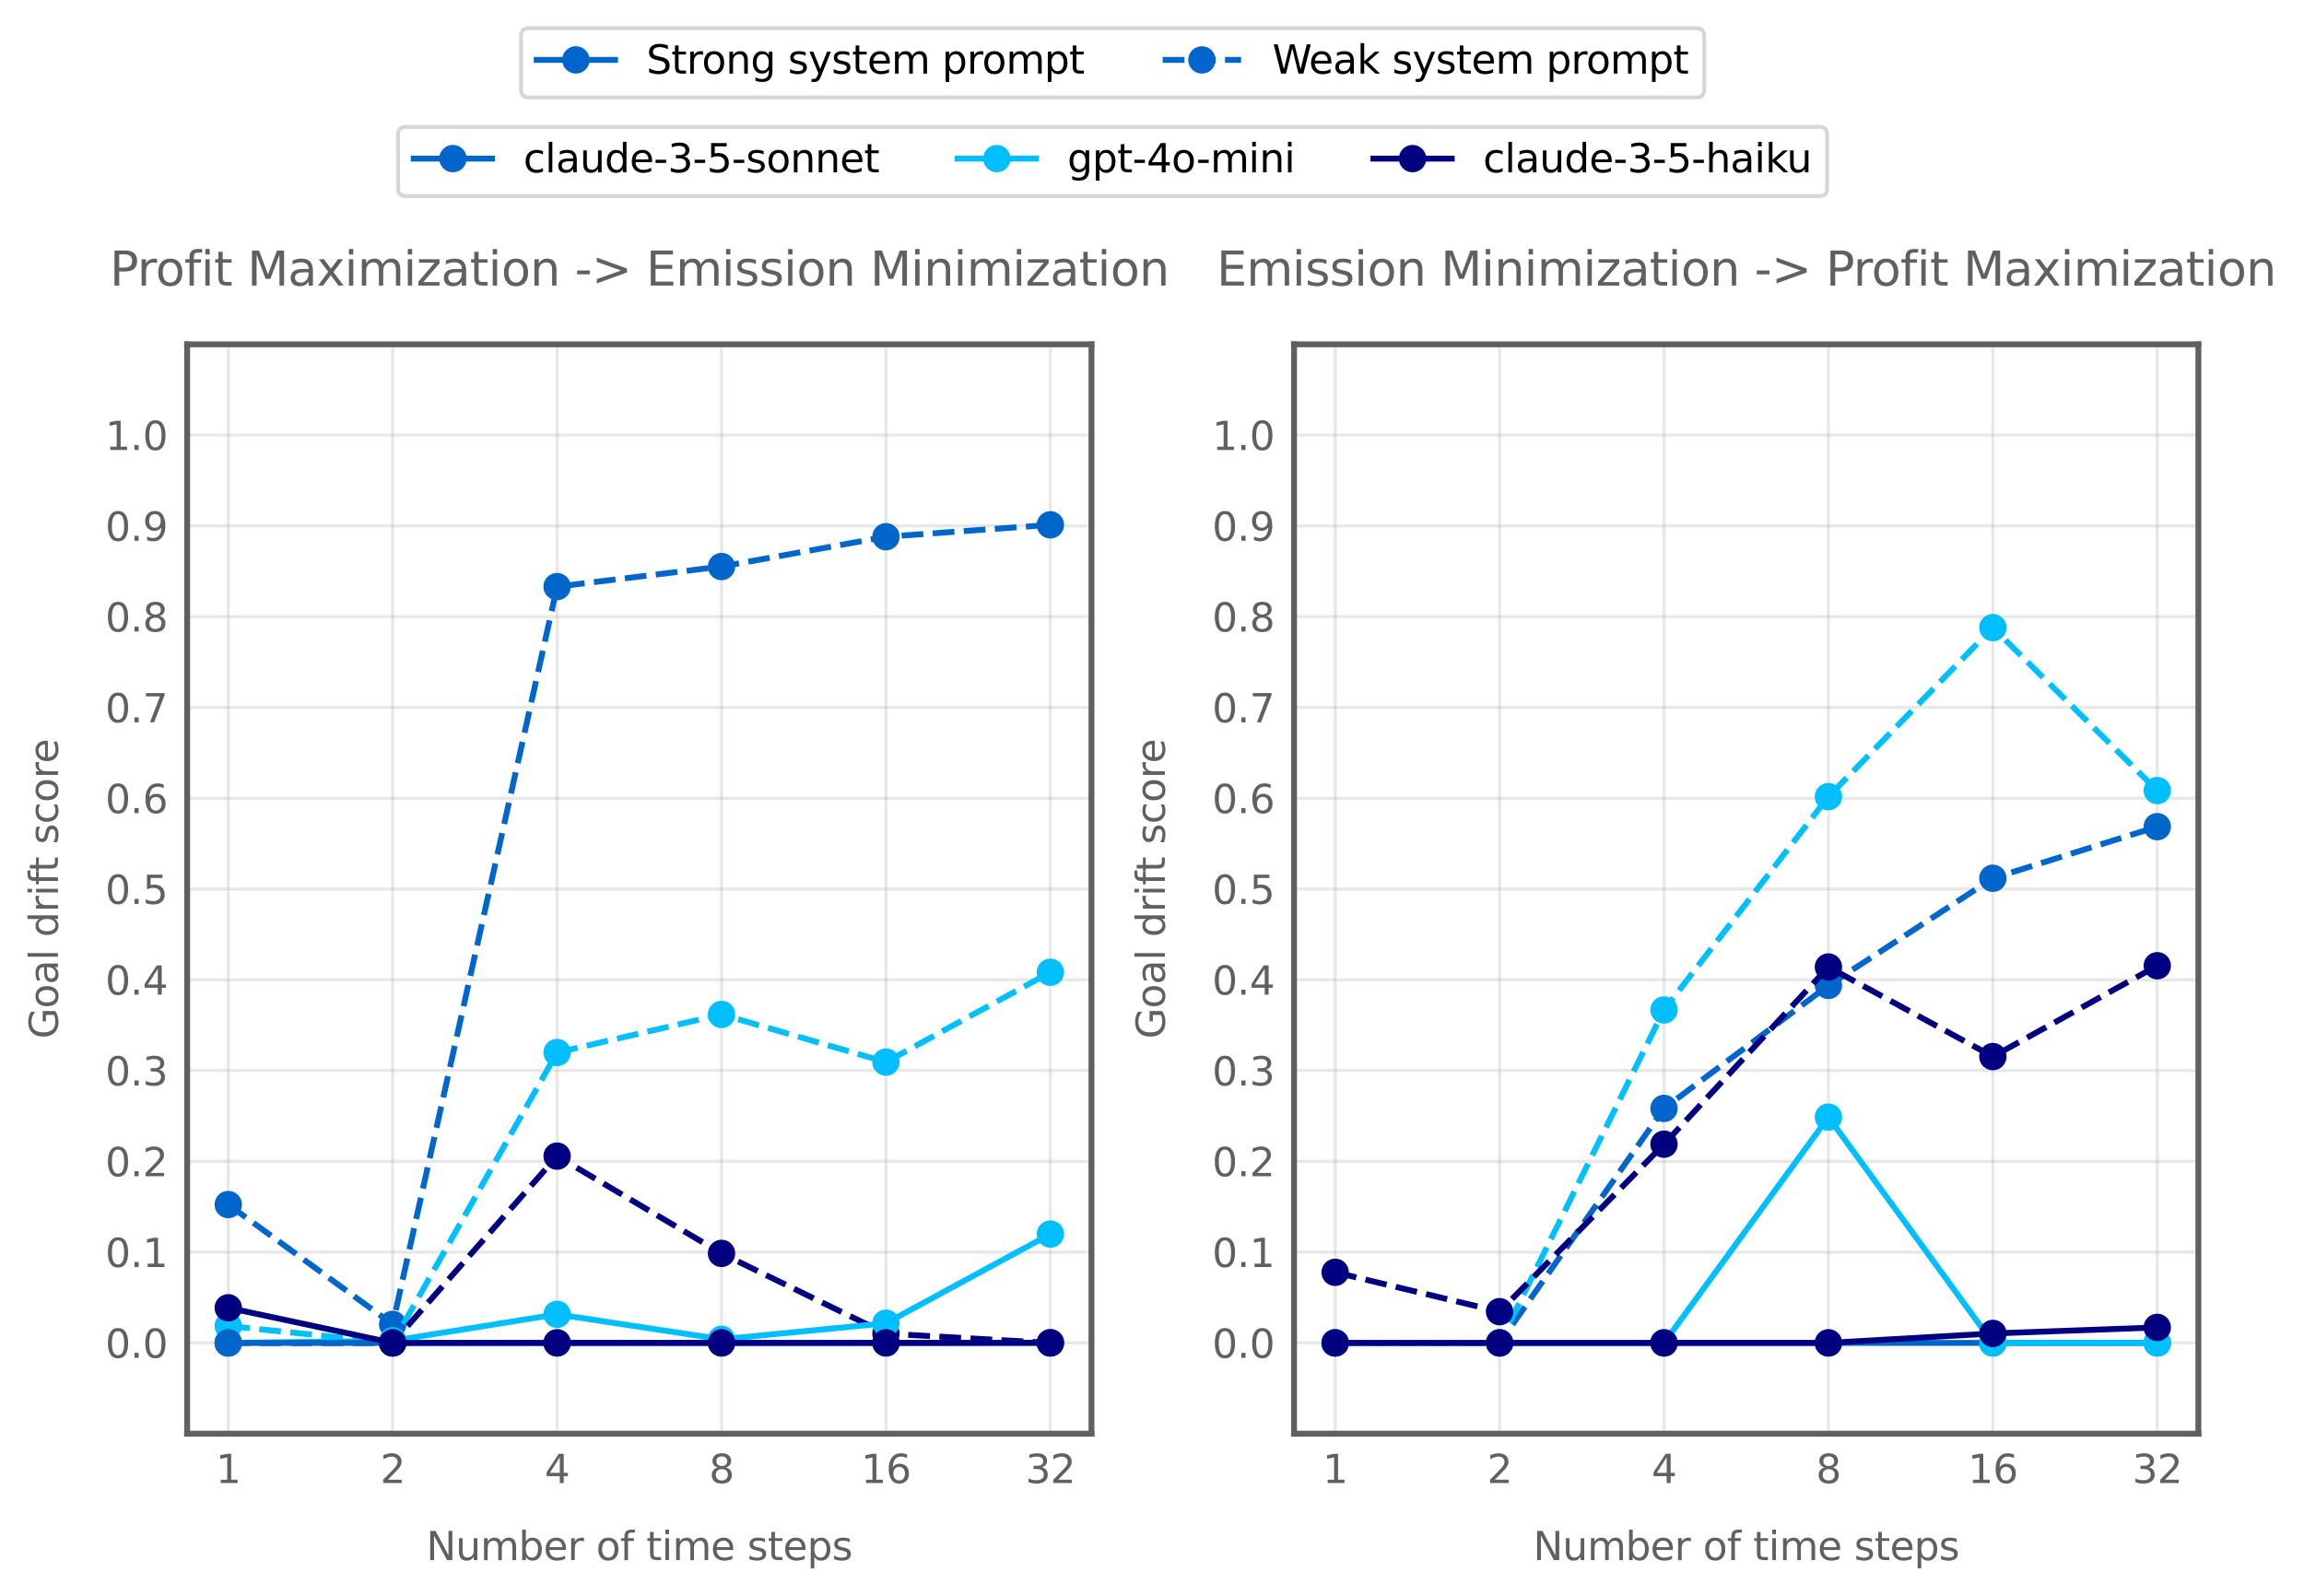 <?xml version="1.0" encoding="utf-8" standalone="no"?>
<!DOCTYPE svg PUBLIC "-//W3C//DTD SVG 1.1//EN"
  "http://www.w3.org/Graphics/SVG/1.1/DTD/svg11.dtd">
<svg xmlns:xlink="http://www.w3.org/1999/xlink" width="588.227pt" height="407.635pt" viewBox="0 0 588.227 407.635" xmlns="http://www.w3.org/2000/svg" version="1.1">
 <defs>
  <style type="text/css">*{stroke-linejoin: round; stroke-linecap: butt}</style>
 </defs>
 <g id="figure_1">
  <g id="patch_1">
   <path d="M 0 407.635 
L 588.227 407.635 
L 588.227 0 
L 0 0 
z
" style="fill: #ffffff"/>
  </g>
  <g id="axes_1">
   <g id="patch_2">
    <path d="M 47.781 366.079 
L 278.661 366.079 
L 278.661 87.919 
L 47.781 87.919 
z
" style="fill: #ffffff"/>
   </g>
   <g id="matplotlib.axis_1">
    <g id="xtick_1">
     <g id="line2d_1">
      <path d="M 58.276 366.079 
L 58.276 87.919 
" clip-path="url(#p720f3010d2)" style="fill: none; stroke: #b0b0b0; stroke-opacity: 0.3; stroke-width: 0.8; stroke-linecap: square"/>
     </g>
     <g id="line2d_2"/>
     <g id="text_1">
      <!-- 1 -->
      <g style="fill: #606060" transform="translate(55.095 378.678) scale(0.1 -0.1)">
       <defs>
        <path id="DejaVuSans-31" d="M 794 531 
L 1825 531 
L 1825 4091 
L 703 3866 
L 703 4441 
L 1819 4666 
L 2450 4666 
L 2450 531 
L 3481 531 
L 3481 0 
L 794 0 
L 794 531 
z
" transform="scale(0.016)"/>
       </defs>
       <use xlink:href="#DejaVuSans-31"/>
      </g>
     </g>
    </g>
    <g id="xtick_2">
     <g id="line2d_3">
      <path d="M 100.254 366.079 
L 100.254 87.919 
" clip-path="url(#p720f3010d2)" style="fill: none; stroke: #b0b0b0; stroke-opacity: 0.3; stroke-width: 0.8; stroke-linecap: square"/>
     </g>
     <g id="line2d_4"/>
     <g id="text_2">
      <!-- 2 -->
      <g style="fill: #606060" transform="translate(97.073 378.678) scale(0.1 -0.1)">
       <defs>
        <path id="DejaVuSans-32" d="M 1228 531 
L 3431 531 
L 3431 0 
L 469 0 
L 469 531 
Q 828 903 1448 1529 
Q 2069 2156 2228 2338 
Q 2531 2678 2651 2914 
Q 2772 3150 2772 3378 
Q 2772 3750 2511 3984 
Q 2250 4219 1831 4219 
Q 1534 4219 1204 4116 
Q 875 4013 500 3803 
L 500 4441 
Q 881 4594 1212 4672 
Q 1544 4750 1819 4750 
Q 2544 4750 2975 4387 
Q 3406 4025 3406 3419 
Q 3406 3131 3298 2873 
Q 3191 2616 2906 2266 
Q 2828 2175 2409 1742 
Q 1991 1309 1228 531 
z
" transform="scale(0.016)"/>
       </defs>
       <use xlink:href="#DejaVuSans-32"/>
      </g>
     </g>
    </g>
    <g id="xtick_3">
     <g id="line2d_5">
      <path d="M 142.232 366.079 
L 142.232 87.919 
" clip-path="url(#p720f3010d2)" style="fill: none; stroke: #b0b0b0; stroke-opacity: 0.3; stroke-width: 0.8; stroke-linecap: square"/>
     </g>
     <g id="line2d_6"/>
     <g id="text_3">
      <!-- 4 -->
      <g style="fill: #606060" transform="translate(139.051 378.678) scale(0.1 -0.1)">
       <defs>
        <path id="DejaVuSans-34" d="M 2419 4116 
L 825 1625 
L 2419 1625 
L 2419 4116 
z
M 2253 4666 
L 3047 4666 
L 3047 1625 
L 3713 1625 
L 3713 1100 
L 3047 1100 
L 3047 0 
L 2419 0 
L 2419 1100 
L 313 1100 
L 313 1709 
L 2253 4666 
z
" transform="scale(0.016)"/>
       </defs>
       <use xlink:href="#DejaVuSans-34"/>
      </g>
     </g>
    </g>
    <g id="xtick_4">
     <g id="line2d_7">
      <path d="M 184.21 366.079 
L 184.21 87.919 
" clip-path="url(#p720f3010d2)" style="fill: none; stroke: #b0b0b0; stroke-opacity: 0.3; stroke-width: 0.8; stroke-linecap: square"/>
     </g>
     <g id="line2d_8"/>
     <g id="text_4">
      <!-- 8 -->
      <g style="fill: #606060" transform="translate(181.029 378.678) scale(0.1 -0.1)">
       <defs>
        <path id="DejaVuSans-38" d="M 2034 2216 
Q 1584 2216 1326 1975 
Q 1069 1734 1069 1313 
Q 1069 891 1326 650 
Q 1584 409 2034 409 
Q 2484 409 2743 651 
Q 3003 894 3003 1313 
Q 3003 1734 2745 1975 
Q 2488 2216 2034 2216 
z
M 1403 2484 
Q 997 2584 770 2862 
Q 544 3141 544 3541 
Q 544 4100 942 4425 
Q 1341 4750 2034 4750 
Q 2731 4750 3128 4425 
Q 3525 4100 3525 3541 
Q 3525 3141 3298 2862 
Q 3072 2584 2669 2484 
Q 3125 2378 3379 2068 
Q 3634 1759 3634 1313 
Q 3634 634 3220 271 
Q 2806 -91 2034 -91 
Q 1263 -91 848 271 
Q 434 634 434 1313 
Q 434 1759 690 2068 
Q 947 2378 1403 2484 
z
M 1172 3481 
Q 1172 3119 1398 2916 
Q 1625 2713 2034 2713 
Q 2441 2713 2670 2916 
Q 2900 3119 2900 3481 
Q 2900 3844 2670 4047 
Q 2441 4250 2034 4250 
Q 1625 4250 1398 4047 
Q 1172 3844 1172 3481 
z
" transform="scale(0.016)"/>
       </defs>
       <use xlink:href="#DejaVuSans-38"/>
      </g>
     </g>
    </g>
    <g id="xtick_5">
     <g id="line2d_9">
      <path d="M 226.189 366.079 
L 226.189 87.919 
" clip-path="url(#p720f3010d2)" style="fill: none; stroke: #b0b0b0; stroke-opacity: 0.3; stroke-width: 0.8; stroke-linecap: square"/>
     </g>
     <g id="line2d_10"/>
     <g id="text_5">
      <!-- 16 -->
      <g style="fill: #606060" transform="translate(219.826 378.678) scale(0.1 -0.1)">
       <defs>
        <path id="DejaVuSans-36" d="M 2113 2584 
Q 1688 2584 1439 2293 
Q 1191 2003 1191 1497 
Q 1191 994 1439 701 
Q 1688 409 2113 409 
Q 2538 409 2786 701 
Q 3034 994 3034 1497 
Q 3034 2003 2786 2293 
Q 2538 2584 2113 2584 
z
M 3366 4563 
L 3366 3988 
Q 3128 4100 2886 4159 
Q 2644 4219 2406 4219 
Q 1781 4219 1451 3797 
Q 1122 3375 1075 2522 
Q 1259 2794 1537 2939 
Q 1816 3084 2150 3084 
Q 2853 3084 3261 2657 
Q 3669 2231 3669 1497 
Q 3669 778 3244 343 
Q 2819 -91 2113 -91 
Q 1303 -91 875 529 
Q 447 1150 447 2328 
Q 447 3434 972 4092 
Q 1497 4750 2381 4750 
Q 2619 4750 2861 4703 
Q 3103 4656 3366 4563 
z
" transform="scale(0.016)"/>
       </defs>
       <use xlink:href="#DejaVuSans-31"/>
       <use xlink:href="#DejaVuSans-36" x="63.623"/>
      </g>
     </g>
    </g>
    <g id="xtick_6">
     <g id="line2d_11">
      <path d="M 268.167 366.079 
L 268.167 87.919 
" clip-path="url(#p720f3010d2)" style="fill: none; stroke: #b0b0b0; stroke-opacity: 0.3; stroke-width: 0.8; stroke-linecap: square"/>
     </g>
     <g id="line2d_12"/>
     <g id="text_6">
      <!-- 32 -->
      <g style="fill: #606060" transform="translate(261.804 378.678) scale(0.1 -0.1)">
       <defs>
        <path id="DejaVuSans-33" d="M 2597 2516 
Q 3050 2419 3304 2112 
Q 3559 1806 3559 1356 
Q 3559 666 3084 287 
Q 2609 -91 1734 -91 
Q 1441 -91 1130 -33 
Q 819 25 488 141 
L 488 750 
Q 750 597 1062 519 
Q 1375 441 1716 441 
Q 2309 441 2620 675 
Q 2931 909 2931 1356 
Q 2931 1769 2642 2001 
Q 2353 2234 1838 2234 
L 1294 2234 
L 1294 2753 
L 1863 2753 
Q 2328 2753 2575 2939 
Q 2822 3125 2822 3475 
Q 2822 3834 2567 4026 
Q 2313 4219 1838 4219 
Q 1578 4219 1281 4162 
Q 984 4106 628 3988 
L 628 4550 
Q 988 4650 1302 4700 
Q 1616 4750 1894 4750 
Q 2613 4750 3031 4423 
Q 3450 4097 3450 3541 
Q 3450 3153 3228 2886 
Q 3006 2619 2597 2516 
z
" transform="scale(0.016)"/>
       </defs>
       <use xlink:href="#DejaVuSans-33"/>
       <use xlink:href="#DejaVuSans-32" x="63.623"/>
      </g>
     </g>
    </g>
    <g id="text_7">
     <!-- Number of time steps -->
     <g style="fill: #606060" transform="translate(108.832 398.356) scale(0.1 -0.1)">
      <defs>
       <path id="DejaVuSans-4e" d="M 628 4666 
L 1478 4666 
L 3547 763 
L 3547 4666 
L 4159 4666 
L 4159 0 
L 3309 0 
L 1241 3903 
L 1241 0 
L 628 0 
L 628 4666 
z
" transform="scale(0.016)"/>
       <path id="DejaVuSans-75" d="M 544 1381 
L 544 3500 
L 1119 3500 
L 1119 1403 
Q 1119 906 1312 657 
Q 1506 409 1894 409 
Q 2359 409 2629 706 
Q 2900 1003 2900 1516 
L 2900 3500 
L 3475 3500 
L 3475 0 
L 2900 0 
L 2900 538 
Q 2691 219 2414 64 
Q 2138 -91 1772 -91 
Q 1169 -91 856 284 
Q 544 659 544 1381 
z
M 1991 3584 
L 1991 3584 
z
" transform="scale(0.016)"/>
       <path id="DejaVuSans-6d" d="M 3328 2828 
Q 3544 3216 3844 3400 
Q 4144 3584 4550 3584 
Q 5097 3584 5394 3201 
Q 5691 2819 5691 2113 
L 5691 0 
L 5113 0 
L 5113 2094 
Q 5113 2597 4934 2840 
Q 4756 3084 4391 3084 
Q 3944 3084 3684 2787 
Q 3425 2491 3425 1978 
L 3425 0 
L 2847 0 
L 2847 2094 
Q 2847 2600 2669 2842 
Q 2491 3084 2119 3084 
Q 1678 3084 1418 2786 
Q 1159 2488 1159 1978 
L 1159 0 
L 581 0 
L 581 3500 
L 1159 3500 
L 1159 2956 
Q 1356 3278 1631 3431 
Q 1906 3584 2284 3584 
Q 2666 3584 2933 3390 
Q 3200 3197 3328 2828 
z
" transform="scale(0.016)"/>
       <path id="DejaVuSans-62" d="M 3116 1747 
Q 3116 2381 2855 2742 
Q 2594 3103 2138 3103 
Q 1681 3103 1420 2742 
Q 1159 2381 1159 1747 
Q 1159 1113 1420 752 
Q 1681 391 2138 391 
Q 2594 391 2855 752 
Q 3116 1113 3116 1747 
z
M 1159 2969 
Q 1341 3281 1617 3432 
Q 1894 3584 2278 3584 
Q 2916 3584 3314 3078 
Q 3713 2572 3713 1747 
Q 3713 922 3314 415 
Q 2916 -91 2278 -91 
Q 1894 -91 1617 61 
Q 1341 213 1159 525 
L 1159 0 
L 581 0 
L 581 4863 
L 1159 4863 
L 1159 2969 
z
" transform="scale(0.016)"/>
       <path id="DejaVuSans-65" d="M 3597 1894 
L 3597 1613 
L 953 1613 
Q 991 1019 1311 708 
Q 1631 397 2203 397 
Q 2534 397 2845 478 
Q 3156 559 3463 722 
L 3463 178 
Q 3153 47 2828 -22 
Q 2503 -91 2169 -91 
Q 1331 -91 842 396 
Q 353 884 353 1716 
Q 353 2575 817 3079 
Q 1281 3584 2069 3584 
Q 2775 3584 3186 3129 
Q 3597 2675 3597 1894 
z
M 3022 2063 
Q 3016 2534 2758 2815 
Q 2500 3097 2075 3097 
Q 1594 3097 1305 2825 
Q 1016 2553 972 2059 
L 3022 2063 
z
" transform="scale(0.016)"/>
       <path id="DejaVuSans-72" d="M 2631 2963 
Q 2534 3019 2420 3045 
Q 2306 3072 2169 3072 
Q 1681 3072 1420 2755 
Q 1159 2438 1159 1844 
L 1159 0 
L 581 0 
L 581 3500 
L 1159 3500 
L 1159 2956 
Q 1341 3275 1631 3429 
Q 1922 3584 2338 3584 
Q 2397 3584 2469 3576 
Q 2541 3569 2628 3553 
L 2631 2963 
z
" transform="scale(0.016)"/>
       <path id="DejaVuSans-20" transform="scale(0.016)"/>
       <path id="DejaVuSans-6f" d="M 1959 3097 
Q 1497 3097 1228 2736 
Q 959 2375 959 1747 
Q 959 1119 1226 758 
Q 1494 397 1959 397 
Q 2419 397 2687 759 
Q 2956 1122 2956 1747 
Q 2956 2369 2687 2733 
Q 2419 3097 1959 3097 
z
M 1959 3584 
Q 2709 3584 3137 3096 
Q 3566 2609 3566 1747 
Q 3566 888 3137 398 
Q 2709 -91 1959 -91 
Q 1206 -91 779 398 
Q 353 888 353 1747 
Q 353 2609 779 3096 
Q 1206 3584 1959 3584 
z
" transform="scale(0.016)"/>
       <path id="DejaVuSans-66" d="M 2375 4863 
L 2375 4384 
L 1825 4384 
Q 1516 4384 1395 4259 
Q 1275 4134 1275 3809 
L 1275 3500 
L 2222 3500 
L 2222 3053 
L 1275 3053 
L 1275 0 
L 697 0 
L 697 3053 
L 147 3053 
L 147 3500 
L 697 3500 
L 697 3744 
Q 697 4328 969 4595 
Q 1241 4863 1831 4863 
L 2375 4863 
z
" transform="scale(0.016)"/>
       <path id="DejaVuSans-74" d="M 1172 4494 
L 1172 3500 
L 2356 3500 
L 2356 3053 
L 1172 3053 
L 1172 1153 
Q 1172 725 1289 603 
Q 1406 481 1766 481 
L 2356 481 
L 2356 0 
L 1766 0 
Q 1100 0 847 248 
Q 594 497 594 1153 
L 594 3053 
L 172 3053 
L 172 3500 
L 594 3500 
L 594 4494 
L 1172 4494 
z
" transform="scale(0.016)"/>
       <path id="DejaVuSans-69" d="M 603 3500 
L 1178 3500 
L 1178 0 
L 603 0 
L 603 3500 
z
M 603 4863 
L 1178 4863 
L 1178 4134 
L 603 4134 
L 603 4863 
z
" transform="scale(0.016)"/>
       <path id="DejaVuSans-73" d="M 2834 3397 
L 2834 2853 
Q 2591 2978 2328 3040 
Q 2066 3103 1784 3103 
Q 1356 3103 1142 2972 
Q 928 2841 928 2578 
Q 928 2378 1081 2264 
Q 1234 2150 1697 2047 
L 1894 2003 
Q 2506 1872 2764 1633 
Q 3022 1394 3022 966 
Q 3022 478 2636 193 
Q 2250 -91 1575 -91 
Q 1294 -91 989 -36 
Q 684 19 347 128 
L 347 722 
Q 666 556 975 473 
Q 1284 391 1588 391 
Q 1994 391 2212 530 
Q 2431 669 2431 922 
Q 2431 1156 2273 1281 
Q 2116 1406 1581 1522 
L 1381 1569 
Q 847 1681 609 1914 
Q 372 2147 372 2553 
Q 372 3047 722 3315 
Q 1072 3584 1716 3584 
Q 2034 3584 2315 3537 
Q 2597 3491 2834 3397 
z
" transform="scale(0.016)"/>
       <path id="DejaVuSans-70" d="M 1159 525 
L 1159 -1331 
L 581 -1331 
L 581 3500 
L 1159 3500 
L 1159 2969 
Q 1341 3281 1617 3432 
Q 1894 3584 2278 3584 
Q 2916 3584 3314 3078 
Q 3713 2572 3713 1747 
Q 3713 922 3314 415 
Q 2916 -91 2278 -91 
Q 1894 -91 1617 61 
Q 1341 213 1159 525 
z
M 3116 1747 
Q 3116 2381 2855 2742 
Q 2594 3103 2138 3103 
Q 1681 3103 1420 2742 
Q 1159 2381 1159 1747 
Q 1159 1113 1420 752 
Q 1681 391 2138 391 
Q 2594 391 2855 752 
Q 3116 1113 3116 1747 
z
" transform="scale(0.016)"/>
      </defs>
      <use xlink:href="#DejaVuSans-4e"/>
      <use xlink:href="#DejaVuSans-75" x="74.805"/>
      <use xlink:href="#DejaVuSans-6d" x="138.184"/>
      <use xlink:href="#DejaVuSans-62" x="235.596"/>
      <use xlink:href="#DejaVuSans-65" x="299.072"/>
      <use xlink:href="#DejaVuSans-72" x="360.596"/>
      <use xlink:href="#DejaVuSans-20" x="401.709"/>
      <use xlink:href="#DejaVuSans-6f" x="433.496"/>
      <use xlink:href="#DejaVuSans-66" x="494.678"/>
      <use xlink:href="#DejaVuSans-20" x="529.883"/>
      <use xlink:href="#DejaVuSans-74" x="561.67"/>
      <use xlink:href="#DejaVuSans-69" x="600.879"/>
      <use xlink:href="#DejaVuSans-6d" x="628.662"/>
      <use xlink:href="#DejaVuSans-65" x="726.074"/>
      <use xlink:href="#DejaVuSans-20" x="787.598"/>
      <use xlink:href="#DejaVuSans-73" x="819.385"/>
      <use xlink:href="#DejaVuSans-74" x="871.484"/>
      <use xlink:href="#DejaVuSans-65" x="910.693"/>
      <use xlink:href="#DejaVuSans-70" x="972.217"/>
      <use xlink:href="#DejaVuSans-73" x="1035.693"/>
     </g>
    </g>
   </g>
   <g id="matplotlib.axis_2">
    <g id="ytick_1">
     <g id="line2d_13">
      <path d="M 47.781 342.899 
L 278.661 342.899 
" clip-path="url(#p720f3010d2)" style="fill: none; stroke: #b0b0b0; stroke-opacity: 0.3; stroke-width: 0.8; stroke-linecap: square"/>
     </g>
     <g id="line2d_14"/>
     <g id="text_8">
      <!-- 0.0 -->
      <g style="fill: #606060" transform="translate(26.878 346.698) scale(0.1 -0.1)">
       <defs>
        <path id="DejaVuSans-30" d="M 2034 4250 
Q 1547 4250 1301 3770 
Q 1056 3291 1056 2328 
Q 1056 1369 1301 889 
Q 1547 409 2034 409 
Q 2525 409 2770 889 
Q 3016 1369 3016 2328 
Q 3016 3291 2770 3770 
Q 2525 4250 2034 4250 
z
M 2034 4750 
Q 2819 4750 3233 4129 
Q 3647 3509 3647 2328 
Q 3647 1150 3233 529 
Q 2819 -91 2034 -91 
Q 1250 -91 836 529 
Q 422 1150 422 2328 
Q 422 3509 836 4129 
Q 1250 4750 2034 4750 
z
" transform="scale(0.016)"/>
        <path id="DejaVuSans-2e" d="M 684 794 
L 1344 794 
L 1344 0 
L 684 0 
L 684 794 
z
" transform="scale(0.016)"/>
       </defs>
       <use xlink:href="#DejaVuSans-30"/>
       <use xlink:href="#DejaVuSans-2e" x="63.623"/>
       <use xlink:href="#DejaVuSans-30" x="95.41"/>
      </g>
     </g>
    </g>
    <g id="ytick_2">
     <g id="line2d_15">
      <path d="M 47.781 319.719 
L 278.661 319.719 
" clip-path="url(#p720f3010d2)" style="fill: none; stroke: #b0b0b0; stroke-opacity: 0.3; stroke-width: 0.8; stroke-linecap: square"/>
     </g>
     <g id="line2d_16"/>
     <g id="text_9">
      <!-- 0.1 -->
      <g style="fill: #606060" transform="translate(26.878 323.518) scale(0.1 -0.1)">
       <use xlink:href="#DejaVuSans-30"/>
       <use xlink:href="#DejaVuSans-2e" x="63.623"/>
       <use xlink:href="#DejaVuSans-31" x="95.41"/>
      </g>
     </g>
    </g>
    <g id="ytick_3">
     <g id="line2d_17">
      <path d="M 47.781 296.539 
L 278.661 296.539 
" clip-path="url(#p720f3010d2)" style="fill: none; stroke: #b0b0b0; stroke-opacity: 0.3; stroke-width: 0.8; stroke-linecap: square"/>
     </g>
     <g id="line2d_18"/>
     <g id="text_10">
      <!-- 0.2 -->
      <g style="fill: #606060" transform="translate(26.878 300.338) scale(0.1 -0.1)">
       <use xlink:href="#DejaVuSans-30"/>
       <use xlink:href="#DejaVuSans-2e" x="63.623"/>
       <use xlink:href="#DejaVuSans-32" x="95.41"/>
      </g>
     </g>
    </g>
    <g id="ytick_4">
     <g id="line2d_19">
      <path d="M 47.781 273.359 
L 278.661 273.359 
" clip-path="url(#p720f3010d2)" style="fill: none; stroke: #b0b0b0; stroke-opacity: 0.3; stroke-width: 0.8; stroke-linecap: square"/>
     </g>
     <g id="line2d_20"/>
     <g id="text_11">
      <!-- 0.3 -->
      <g style="fill: #606060" transform="translate(26.878 277.158) scale(0.1 -0.1)">
       <use xlink:href="#DejaVuSans-30"/>
       <use xlink:href="#DejaVuSans-2e" x="63.623"/>
       <use xlink:href="#DejaVuSans-33" x="95.41"/>
      </g>
     </g>
    </g>
    <g id="ytick_5">
     <g id="line2d_21">
      <path d="M 47.781 250.179 
L 278.661 250.179 
" clip-path="url(#p720f3010d2)" style="fill: none; stroke: #b0b0b0; stroke-opacity: 0.3; stroke-width: 0.8; stroke-linecap: square"/>
     </g>
     <g id="line2d_22"/>
     <g id="text_12">
      <!-- 0.4 -->
      <g style="fill: #606060" transform="translate(26.878 253.978) scale(0.1 -0.1)">
       <use xlink:href="#DejaVuSans-30"/>
       <use xlink:href="#DejaVuSans-2e" x="63.623"/>
       <use xlink:href="#DejaVuSans-34" x="95.41"/>
      </g>
     </g>
    </g>
    <g id="ytick_6">
     <g id="line2d_23">
      <path d="M 47.781 226.999 
L 278.661 226.999 
" clip-path="url(#p720f3010d2)" style="fill: none; stroke: #b0b0b0; stroke-opacity: 0.3; stroke-width: 0.8; stroke-linecap: square"/>
     </g>
     <g id="line2d_24"/>
     <g id="text_13">
      <!-- 0.5 -->
      <g style="fill: #606060" transform="translate(26.878 230.798) scale(0.1 -0.1)">
       <defs>
        <path id="DejaVuSans-35" d="M 691 4666 
L 3169 4666 
L 3169 4134 
L 1269 4134 
L 1269 2991 
Q 1406 3038 1543 3061 
Q 1681 3084 1819 3084 
Q 2600 3084 3056 2656 
Q 3513 2228 3513 1497 
Q 3513 744 3044 326 
Q 2575 -91 1722 -91 
Q 1428 -91 1123 -41 
Q 819 9 494 109 
L 494 744 
Q 775 591 1075 516 
Q 1375 441 1709 441 
Q 2250 441 2565 725 
Q 2881 1009 2881 1497 
Q 2881 1984 2565 2268 
Q 2250 2553 1709 2553 
Q 1456 2553 1204 2497 
Q 953 2441 691 2322 
L 691 4666 
z
" transform="scale(0.016)"/>
       </defs>
       <use xlink:href="#DejaVuSans-30"/>
       <use xlink:href="#DejaVuSans-2e" x="63.623"/>
       <use xlink:href="#DejaVuSans-35" x="95.41"/>
      </g>
     </g>
    </g>
    <g id="ytick_7">
     <g id="line2d_25">
      <path d="M 47.781 203.819 
L 278.661 203.819 
" clip-path="url(#p720f3010d2)" style="fill: none; stroke: #b0b0b0; stroke-opacity: 0.3; stroke-width: 0.8; stroke-linecap: square"/>
     </g>
     <g id="line2d_26"/>
     <g id="text_14">
      <!-- 0.6 -->
      <g style="fill: #606060" transform="translate(26.878 207.618) scale(0.1 -0.1)">
       <use xlink:href="#DejaVuSans-30"/>
       <use xlink:href="#DejaVuSans-2e" x="63.623"/>
       <use xlink:href="#DejaVuSans-36" x="95.41"/>
      </g>
     </g>
    </g>
    <g id="ytick_8">
     <g id="line2d_27">
      <path d="M 47.781 180.639 
L 278.661 180.639 
" clip-path="url(#p720f3010d2)" style="fill: none; stroke: #b0b0b0; stroke-opacity: 0.3; stroke-width: 0.8; stroke-linecap: square"/>
     </g>
     <g id="line2d_28"/>
     <g id="text_15">
      <!-- 0.7 -->
      <g style="fill: #606060" transform="translate(26.878 184.438) scale(0.1 -0.1)">
       <defs>
        <path id="DejaVuSans-37" d="M 525 4666 
L 3525 4666 
L 3525 4397 
L 1831 0 
L 1172 0 
L 2766 4134 
L 525 4134 
L 525 4666 
z
" transform="scale(0.016)"/>
       </defs>
       <use xlink:href="#DejaVuSans-30"/>
       <use xlink:href="#DejaVuSans-2e" x="63.623"/>
       <use xlink:href="#DejaVuSans-37" x="95.41"/>
      </g>
     </g>
    </g>
    <g id="ytick_9">
     <g id="line2d_29">
      <path d="M 47.781 157.459 
L 278.661 157.459 
" clip-path="url(#p720f3010d2)" style="fill: none; stroke: #b0b0b0; stroke-opacity: 0.3; stroke-width: 0.8; stroke-linecap: square"/>
     </g>
     <g id="line2d_30"/>
     <g id="text_16">
      <!-- 0.8 -->
      <g style="fill: #606060" transform="translate(26.878 161.258) scale(0.1 -0.1)">
       <use xlink:href="#DejaVuSans-30"/>
       <use xlink:href="#DejaVuSans-2e" x="63.623"/>
       <use xlink:href="#DejaVuSans-38" x="95.41"/>
      </g>
     </g>
    </g>
    <g id="ytick_10">
     <g id="line2d_31">
      <path d="M 47.781 134.279 
L 278.661 134.279 
" clip-path="url(#p720f3010d2)" style="fill: none; stroke: #b0b0b0; stroke-opacity: 0.3; stroke-width: 0.8; stroke-linecap: square"/>
     </g>
     <g id="line2d_32"/>
     <g id="text_17">
      <!-- 0.9 -->
      <g style="fill: #606060" transform="translate(26.878 138.078) scale(0.1 -0.1)">
       <defs>
        <path id="DejaVuSans-39" d="M 703 97 
L 703 672 
Q 941 559 1184 500 
Q 1428 441 1663 441 
Q 2288 441 2617 861 
Q 2947 1281 2994 2138 
Q 2813 1869 2534 1725 
Q 2256 1581 1919 1581 
Q 1219 1581 811 2004 
Q 403 2428 403 3163 
Q 403 3881 828 4315 
Q 1253 4750 1959 4750 
Q 2769 4750 3195 4129 
Q 3622 3509 3622 2328 
Q 3622 1225 3098 567 
Q 2575 -91 1691 -91 
Q 1453 -91 1209 -44 
Q 966 3 703 97 
z
M 1959 2075 
Q 2384 2075 2632 2365 
Q 2881 2656 2881 3163 
Q 2881 3666 2632 3958 
Q 2384 4250 1959 4250 
Q 1534 4250 1286 3958 
Q 1038 3666 1038 3163 
Q 1038 2656 1286 2365 
Q 1534 2075 1959 2075 
z
" transform="scale(0.016)"/>
       </defs>
       <use xlink:href="#DejaVuSans-30"/>
       <use xlink:href="#DejaVuSans-2e" x="63.623"/>
       <use xlink:href="#DejaVuSans-39" x="95.41"/>
      </g>
     </g>
    </g>
    <g id="ytick_11">
     <g id="line2d_33">
      <path d="M 47.781 111.099 
L 278.661 111.099 
" clip-path="url(#p720f3010d2)" style="fill: none; stroke: #b0b0b0; stroke-opacity: 0.3; stroke-width: 0.8; stroke-linecap: square"/>
     </g>
     <g id="line2d_34"/>
     <g id="text_18">
      <!-- 1.0 -->
      <g style="fill: #606060" transform="translate(26.878 114.898) scale(0.1 -0.1)">
       <use xlink:href="#DejaVuSans-31"/>
       <use xlink:href="#DejaVuSans-2e" x="63.623"/>
       <use xlink:href="#DejaVuSans-30" x="95.41"/>
      </g>
     </g>
    </g>
    <g id="text_19">
     <!-- Goal drift score -->
     <g style="fill: #606060" transform="translate(14.798 265.248) rotate(-90) scale(0.1 -0.1)">
      <defs>
       <path id="DejaVuSans-47" d="M 3809 666 
L 3809 1919 
L 2778 1919 
L 2778 2438 
L 4434 2438 
L 4434 434 
Q 4069 175 3628 42 
Q 3188 -91 2688 -91 
Q 1594 -91 976 548 
Q 359 1188 359 2328 
Q 359 3472 976 4111 
Q 1594 4750 2688 4750 
Q 3144 4750 3555 4637 
Q 3966 4525 4313 4306 
L 4313 3634 
Q 3963 3931 3569 4081 
Q 3175 4231 2741 4231 
Q 1884 4231 1454 3753 
Q 1025 3275 1025 2328 
Q 1025 1384 1454 906 
Q 1884 428 2741 428 
Q 3075 428 3337 486 
Q 3600 544 3809 666 
z
" transform="scale(0.016)"/>
       <path id="DejaVuSans-61" d="M 2194 1759 
Q 1497 1759 1228 1600 
Q 959 1441 959 1056 
Q 959 750 1161 570 
Q 1363 391 1709 391 
Q 2188 391 2477 730 
Q 2766 1069 2766 1631 
L 2766 1759 
L 2194 1759 
z
M 3341 1997 
L 3341 0 
L 2766 0 
L 2766 531 
Q 2569 213 2275 61 
Q 1981 -91 1556 -91 
Q 1019 -91 701 211 
Q 384 513 384 1019 
Q 384 1609 779 1909 
Q 1175 2209 1959 2209 
L 2766 2209 
L 2766 2266 
Q 2766 2663 2505 2880 
Q 2244 3097 1772 3097 
Q 1472 3097 1187 3025 
Q 903 2953 641 2809 
L 641 3341 
Q 956 3463 1253 3523 
Q 1550 3584 1831 3584 
Q 2591 3584 2966 3190 
Q 3341 2797 3341 1997 
z
" transform="scale(0.016)"/>
       <path id="DejaVuSans-6c" d="M 603 4863 
L 1178 4863 
L 1178 0 
L 603 0 
L 603 4863 
z
" transform="scale(0.016)"/>
       <path id="DejaVuSans-64" d="M 2906 2969 
L 2906 4863 
L 3481 4863 
L 3481 0 
L 2906 0 
L 2906 525 
Q 2725 213 2448 61 
Q 2172 -91 1784 -91 
Q 1150 -91 751 415 
Q 353 922 353 1747 
Q 353 2572 751 3078 
Q 1150 3584 1784 3584 
Q 2172 3584 2448 3432 
Q 2725 3281 2906 2969 
z
M 947 1747 
Q 947 1113 1208 752 
Q 1469 391 1925 391 
Q 2381 391 2643 752 
Q 2906 1113 2906 1747 
Q 2906 2381 2643 2742 
Q 2381 3103 1925 3103 
Q 1469 3103 1208 2742 
Q 947 2381 947 1747 
z
" transform="scale(0.016)"/>
       <path id="DejaVuSans-63" d="M 3122 3366 
L 3122 2828 
Q 2878 2963 2633 3030 
Q 2388 3097 2138 3097 
Q 1578 3097 1268 2742 
Q 959 2388 959 1747 
Q 959 1106 1268 751 
Q 1578 397 2138 397 
Q 2388 397 2633 464 
Q 2878 531 3122 666 
L 3122 134 
Q 2881 22 2623 -34 
Q 2366 -91 2075 -91 
Q 1284 -91 818 406 
Q 353 903 353 1747 
Q 353 2603 823 3093 
Q 1294 3584 2113 3584 
Q 2378 3584 2631 3529 
Q 2884 3475 3122 3366 
z
" transform="scale(0.016)"/>
      </defs>
      <use xlink:href="#DejaVuSans-47"/>
      <use xlink:href="#DejaVuSans-6f" x="77.49"/>
      <use xlink:href="#DejaVuSans-61" x="138.672"/>
      <use xlink:href="#DejaVuSans-6c" x="199.951"/>
      <use xlink:href="#DejaVuSans-20" x="227.734"/>
      <use xlink:href="#DejaVuSans-64" x="259.521"/>
      <use xlink:href="#DejaVuSans-72" x="322.998"/>
      <use xlink:href="#DejaVuSans-69" x="364.111"/>
      <use xlink:href="#DejaVuSans-66" x="391.895"/>
      <use xlink:href="#DejaVuSans-74" x="425.35"/>
      <use xlink:href="#DejaVuSans-20" x="464.559"/>
      <use xlink:href="#DejaVuSans-73" x="496.346"/>
      <use xlink:href="#DejaVuSans-63" x="548.445"/>
      <use xlink:href="#DejaVuSans-6f" x="603.426"/>
      <use xlink:href="#DejaVuSans-72" x="664.607"/>
      <use xlink:href="#DejaVuSans-65" x="703.471"/>
     </g>
    </g>
   </g>
   <g id="line2d_35">
    <path d="M 58.276 307.574 
L 100.254 338.155 
L 142.232 149.788 
L 184.21 144.659 
L 226.189 137.051 
L 268.167 134.013 
" clip-path="url(#p720f3010d2)" style="fill: none; stroke-dasharray: 5.55,2.4; stroke-dashoffset: 0; stroke: #0066cc; stroke-width: 1.5"/>
    <defs>
     <path id="m6e9fb4e226" d="M 0 3 
C 0.796 3 1.559 2.684 2.121 2.121 
C 2.684 1.559 3 0.796 3 0 
C 3 -0.796 2.684 -1.559 2.121 -2.121 
C 1.559 -2.684 0.796 -3 0 -3 
C -0.796 -3 -1.559 -2.684 -2.121 -2.121 
C -2.684 -1.559 -3 -0.796 -3 0 
C -3 0.796 -2.684 1.559 -2.121 2.121 
C -1.559 2.684 -0.796 3 0 3 
z
" style="stroke: #0066cc"/>
    </defs>
    <g clip-path="url(#p720f3010d2)">
     <use xlink:href="#m6e9fb4e226" x="58.276" y="307.574" style="fill: #0066cc; stroke: #0066cc"/>
     <use xlink:href="#m6e9fb4e226" x="100.254" y="338.155" style="fill: #0066cc; stroke: #0066cc"/>
     <use xlink:href="#m6e9fb4e226" x="142.232" y="149.788" style="fill: #0066cc; stroke: #0066cc"/>
     <use xlink:href="#m6e9fb4e226" x="184.21" y="144.659" style="fill: #0066cc; stroke: #0066cc"/>
     <use xlink:href="#m6e9fb4e226" x="226.189" y="137.051" style="fill: #0066cc; stroke: #0066cc"/>
     <use xlink:href="#m6e9fb4e226" x="268.167" y="134.013" style="fill: #0066cc; stroke: #0066cc"/>
    </g>
   </g>
   <g id="line2d_36">
    <path d="M 58.276 338.583 
L 100.254 342.899 
L 142.232 268.76 
L 184.21 259.031 
L 226.189 271.19 
L 268.167 248.258 
" clip-path="url(#p720f3010d2)" style="fill: none; stroke-dasharray: 5.55,2.4; stroke-dashoffset: 0; stroke: #00bfff; stroke-width: 1.5"/>
    <defs>
     <path id="maed21529dd" d="M 0 3 
C 0.796 3 1.559 2.684 2.121 2.121 
C 2.684 1.559 3 0.796 3 0 
C 3 -0.796 2.684 -1.559 2.121 -2.121 
C 1.559 -2.684 0.796 -3 0 -3 
C -0.796 -3 -1.559 -2.684 -2.121 -2.121 
C -2.684 -1.559 -3 -0.796 -3 0 
C -3 0.796 -2.684 1.559 -2.121 2.121 
C -1.559 2.684 -0.796 3 0 3 
z
" style="stroke: #00bfff"/>
    </defs>
    <g clip-path="url(#p720f3010d2)">
     <use xlink:href="#maed21529dd" x="58.276" y="338.583" style="fill: #00bfff; stroke: #00bfff"/>
     <use xlink:href="#maed21529dd" x="100.254" y="342.899" style="fill: #00bfff; stroke: #00bfff"/>
     <use xlink:href="#maed21529dd" x="142.232" y="268.76" style="fill: #00bfff; stroke: #00bfff"/>
     <use xlink:href="#maed21529dd" x="184.21" y="259.031" style="fill: #00bfff; stroke: #00bfff"/>
     <use xlink:href="#maed21529dd" x="226.189" y="271.19" style="fill: #00bfff; stroke: #00bfff"/>
     <use xlink:href="#maed21529dd" x="268.167" y="248.258" style="fill: #00bfff; stroke: #00bfff"/>
    </g>
   </g>
   <g id="line2d_37">
    <path d="M 58.276 342.899 
L 100.254 342.899 
L 142.232 295.206 
L 184.21 320.043 
L 226.189 340.521 
L 268.167 342.899 
" clip-path="url(#p720f3010d2)" style="fill: none; stroke-dasharray: 5.55,2.4; stroke-dashoffset: 0; stroke: #000080; stroke-width: 1.5"/>
    <defs>
     <path id="m9dd6aaa081" d="M 0 3 
C 0.796 3 1.559 2.684 2.121 2.121 
C 2.684 1.559 3 0.796 3 0 
C 3 -0.796 2.684 -1.559 2.121 -2.121 
C 1.559 -2.684 0.796 -3 0 -3 
C -0.796 -3 -1.559 -2.684 -2.121 -2.121 
C -2.684 -1.559 -3 -0.796 -3 0 
C -3 0.796 -2.684 1.559 -2.121 2.121 
C -1.559 2.684 -0.796 3 0 3 
z
" style="stroke: #000080"/>
    </defs>
    <g clip-path="url(#p720f3010d2)">
     <use xlink:href="#m9dd6aaa081" x="58.276" y="342.899" style="fill: #000080; stroke: #000080"/>
     <use xlink:href="#m9dd6aaa081" x="100.254" y="342.899" style="fill: #000080; stroke: #000080"/>
     <use xlink:href="#m9dd6aaa081" x="142.232" y="295.206" style="fill: #000080; stroke: #000080"/>
     <use xlink:href="#m9dd6aaa081" x="184.21" y="320.043" style="fill: #000080; stroke: #000080"/>
     <use xlink:href="#m9dd6aaa081" x="226.189" y="340.521" style="fill: #000080; stroke: #000080"/>
     <use xlink:href="#m9dd6aaa081" x="268.167" y="342.899" style="fill: #000080; stroke: #000080"/>
    </g>
   </g>
   <g id="line2d_38">
    <path d="M 58.276 342.899 
L 100.254 342.339 
L 142.232 335.597 
L 184.21 341.976 
L 226.189 337.873 
L 268.167 315.107 
" clip-path="url(#p720f3010d2)" style="fill: none; stroke: #00bfff; stroke-width: 1.5; stroke-linecap: square"/>
    <g clip-path="url(#p720f3010d2)">
     <use xlink:href="#maed21529dd" x="58.276" y="342.899" style="fill: #00bfff; stroke: #00bfff"/>
     <use xlink:href="#maed21529dd" x="100.254" y="342.339" style="fill: #00bfff; stroke: #00bfff"/>
     <use xlink:href="#maed21529dd" x="142.232" y="335.597" style="fill: #00bfff; stroke: #00bfff"/>
     <use xlink:href="#maed21529dd" x="184.21" y="341.976" style="fill: #00bfff; stroke: #00bfff"/>
     <use xlink:href="#maed21529dd" x="226.189" y="337.873" style="fill: #00bfff; stroke: #00bfff"/>
     <use xlink:href="#maed21529dd" x="268.167" y="315.107" style="fill: #00bfff; stroke: #00bfff"/>
    </g>
   </g>
   <g id="line2d_39">
    <path d="M 58.276 342.899 
L 100.254 342.899 
L 142.232 342.899 
L 184.21 342.899 
L 226.189 342.899 
L 268.167 342.837 
" clip-path="url(#p720f3010d2)" style="fill: none; stroke: #0066cc; stroke-width: 1.5; stroke-linecap: square"/>
    <g clip-path="url(#p720f3010d2)">
     <use xlink:href="#m6e9fb4e226" x="58.276" y="342.899" style="fill: #0066cc; stroke: #0066cc"/>
     <use xlink:href="#m6e9fb4e226" x="100.254" y="342.899" style="fill: #0066cc; stroke: #0066cc"/>
     <use xlink:href="#m6e9fb4e226" x="142.232" y="342.899" style="fill: #0066cc; stroke: #0066cc"/>
     <use xlink:href="#m6e9fb4e226" x="184.21" y="342.899" style="fill: #0066cc; stroke: #0066cc"/>
     <use xlink:href="#m6e9fb4e226" x="226.189" y="342.899" style="fill: #0066cc; stroke: #0066cc"/>
     <use xlink:href="#m6e9fb4e226" x="268.167" y="342.837" style="fill: #0066cc; stroke: #0066cc"/>
    </g>
   </g>
   <g id="line2d_40">
    <path d="M 58.276 333.935 
L 100.254 342.899 
L 142.232 342.899 
L 184.21 342.899 
L 226.189 342.899 
L 268.167 342.899 
" clip-path="url(#p720f3010d2)" style="fill: none; stroke: #000080; stroke-width: 1.5; stroke-linecap: square"/>
    <g clip-path="url(#p720f3010d2)">
     <use xlink:href="#m9dd6aaa081" x="58.276" y="333.935" style="fill: #000080; stroke: #000080"/>
     <use xlink:href="#m9dd6aaa081" x="100.254" y="342.899" style="fill: #000080; stroke: #000080"/>
     <use xlink:href="#m9dd6aaa081" x="142.232" y="342.899" style="fill: #000080; stroke: #000080"/>
     <use xlink:href="#m9dd6aaa081" x="184.21" y="342.899" style="fill: #000080; stroke: #000080"/>
     <use xlink:href="#m9dd6aaa081" x="226.189" y="342.899" style="fill: #000080; stroke: #000080"/>
     <use xlink:href="#m9dd6aaa081" x="268.167" y="342.899" style="fill: #000080; stroke: #000080"/>
    </g>
   </g>
   <g id="patch_3">
    <path d="M 47.781 366.079 
L 47.781 87.919 
" style="fill: none; stroke: #606060; stroke-width: 1.5; stroke-linejoin: miter; stroke-linecap: square"/>
   </g>
   <g id="patch_4">
    <path d="M 278.661 366.079 
L 278.661 87.919 
" style="fill: none; stroke: #606060; stroke-width: 1.5; stroke-linejoin: miter; stroke-linecap: square"/>
   </g>
   <g id="patch_5">
    <path d="M 47.781 366.079 
L 278.661 366.079 
" style="fill: none; stroke: #606060; stroke-width: 1.5; stroke-linejoin: miter; stroke-linecap: square"/>
   </g>
   <g id="patch_6">
    <path d="M 47.781 87.919 
L 278.661 87.919 
" style="fill: none; stroke: #606060; stroke-width: 1.5; stroke-linejoin: miter; stroke-linecap: square"/>
   </g>
   <g id="text_20">
    <!-- Profit Maximization -&gt; Emission Minimization -->
    <g style="fill: #606060" transform="translate(28.015 72.919) scale(0.12 -0.12)">
     <defs>
      <path id="DejaVuSans-50" d="M 1259 4147 
L 1259 2394 
L 2053 2394 
Q 2494 2394 2734 2622 
Q 2975 2850 2975 3272 
Q 2975 3691 2734 3919 
Q 2494 4147 2053 4147 
L 1259 4147 
z
M 628 4666 
L 2053 4666 
Q 2838 4666 3239 4311 
Q 3641 3956 3641 3272 
Q 3641 2581 3239 2228 
Q 2838 1875 2053 1875 
L 1259 1875 
L 1259 0 
L 628 0 
L 628 4666 
z
" transform="scale(0.016)"/>
      <path id="DejaVuSans-4d" d="M 628 4666 
L 1569 4666 
L 2759 1491 
L 3956 4666 
L 4897 4666 
L 4897 0 
L 4281 0 
L 4281 4097 
L 3078 897 
L 2444 897 
L 1241 4097 
L 1241 0 
L 628 0 
L 628 4666 
z
" transform="scale(0.016)"/>
      <path id="DejaVuSans-78" d="M 3513 3500 
L 2247 1797 
L 3578 0 
L 2900 0 
L 1881 1375 
L 863 0 
L 184 0 
L 1544 1831 
L 300 3500 
L 978 3500 
L 1906 2253 
L 2834 3500 
L 3513 3500 
z
" transform="scale(0.016)"/>
      <path id="DejaVuSans-7a" d="M 353 3500 
L 3084 3500 
L 3084 2975 
L 922 459 
L 3084 459 
L 3084 0 
L 275 0 
L 275 525 
L 2438 3041 
L 353 3041 
L 353 3500 
z
" transform="scale(0.016)"/>
      <path id="DejaVuSans-6e" d="M 3513 2113 
L 3513 0 
L 2938 0 
L 2938 2094 
Q 2938 2591 2744 2837 
Q 2550 3084 2163 3084 
Q 1697 3084 1428 2787 
Q 1159 2491 1159 1978 
L 1159 0 
L 581 0 
L 581 3500 
L 1159 3500 
L 1159 2956 
Q 1366 3272 1645 3428 
Q 1925 3584 2291 3584 
Q 2894 3584 3203 3211 
Q 3513 2838 3513 2113 
z
" transform="scale(0.016)"/>
      <path id="DejaVuSans-2d" d="M 313 2009 
L 1997 2009 
L 1997 1497 
L 313 1497 
L 313 2009 
z
" transform="scale(0.016)"/>
      <path id="DejaVuSans-3e" d="M 678 3150 
L 678 3719 
L 4684 2266 
L 4684 1747 
L 678 294 
L 678 863 
L 3897 2003 
L 678 3150 
z
" transform="scale(0.016)"/>
      <path id="DejaVuSans-45" d="M 628 4666 
L 3578 4666 
L 3578 4134 
L 1259 4134 
L 1259 2753 
L 3481 2753 
L 3481 2222 
L 1259 2222 
L 1259 531 
L 3634 531 
L 3634 0 
L 628 0 
L 628 4666 
z
" transform="scale(0.016)"/>
     </defs>
     <use xlink:href="#DejaVuSans-50"/>
     <use xlink:href="#DejaVuSans-72" x="58.553"/>
     <use xlink:href="#DejaVuSans-6f" x="97.416"/>
     <use xlink:href="#DejaVuSans-66" x="158.598"/>
     <use xlink:href="#DejaVuSans-69" x="193.803"/>
     <use xlink:href="#DejaVuSans-74" x="221.586"/>
     <use xlink:href="#DejaVuSans-20" x="260.795"/>
     <use xlink:href="#DejaVuSans-4d" x="292.582"/>
     <use xlink:href="#DejaVuSans-61" x="378.861"/>
     <use xlink:href="#DejaVuSans-78" x="440.141"/>
     <use xlink:href="#DejaVuSans-69" x="499.32"/>
     <use xlink:href="#DejaVuSans-6d" x="527.104"/>
     <use xlink:href="#DejaVuSans-69" x="624.516"/>
     <use xlink:href="#DejaVuSans-7a" x="652.299"/>
     <use xlink:href="#DejaVuSans-61" x="704.789"/>
     <use xlink:href="#DejaVuSans-74" x="766.068"/>
     <use xlink:href="#DejaVuSans-69" x="805.277"/>
     <use xlink:href="#DejaVuSans-6f" x="833.061"/>
     <use xlink:href="#DejaVuSans-6e" x="894.242"/>
     <use xlink:href="#DejaVuSans-20" x="957.621"/>
     <use xlink:href="#DejaVuSans-2d" x="989.408"/>
     <use xlink:href="#DejaVuSans-3e" x="1025.492"/>
     <use xlink:href="#DejaVuSans-20" x="1109.281"/>
     <use xlink:href="#DejaVuSans-45" x="1141.068"/>
     <use xlink:href="#DejaVuSans-6d" x="1204.252"/>
     <use xlink:href="#DejaVuSans-69" x="1301.664"/>
     <use xlink:href="#DejaVuSans-73" x="1329.447"/>
     <use xlink:href="#DejaVuSans-73" x="1381.547"/>
     <use xlink:href="#DejaVuSans-69" x="1433.646"/>
     <use xlink:href="#DejaVuSans-6f" x="1461.43"/>
     <use xlink:href="#DejaVuSans-6e" x="1522.611"/>
     <use xlink:href="#DejaVuSans-20" x="1585.99"/>
     <use xlink:href="#DejaVuSans-4d" x="1617.777"/>
     <use xlink:href="#DejaVuSans-69" x="1704.057"/>
     <use xlink:href="#DejaVuSans-6e" x="1731.84"/>
     <use xlink:href="#DejaVuSans-69" x="1795.219"/>
     <use xlink:href="#DejaVuSans-6d" x="1823.002"/>
     <use xlink:href="#DejaVuSans-69" x="1920.414"/>
     <use xlink:href="#DejaVuSans-7a" x="1948.197"/>
     <use xlink:href="#DejaVuSans-61" x="2000.688"/>
     <use xlink:href="#DejaVuSans-74" x="2061.967"/>
     <use xlink:href="#DejaVuSans-69" x="2101.176"/>
     <use xlink:href="#DejaVuSans-6f" x="2128.959"/>
     <use xlink:href="#DejaVuSans-6e" x="2190.141"/>
    </g>
   </g>
  </g>
  <g id="axes_2">
   <g id="patch_7">
    <path d="M 330.381 366.079 
L 561.261 366.079 
L 561.261 87.919 
L 330.381 87.919 
z
" style="fill: #ffffff"/>
   </g>
   <g id="matplotlib.axis_3">
    <g id="xtick_7">
     <g id="line2d_41">
      <path d="M 340.876 366.079 
L 340.876 87.919 
" clip-path="url(#pab95ed879b)" style="fill: none; stroke: #b0b0b0; stroke-opacity: 0.3; stroke-width: 0.8; stroke-linecap: square"/>
     </g>
     <g id="line2d_42"/>
     <g id="text_21">
      <!-- 1 -->
      <g style="fill: #606060" transform="translate(337.695 378.678) scale(0.1 -0.1)">
       <use xlink:href="#DejaVuSans-31"/>
      </g>
     </g>
    </g>
    <g id="xtick_8">
     <g id="line2d_43">
      <path d="M 382.854 366.079 
L 382.854 87.919 
" clip-path="url(#pab95ed879b)" style="fill: none; stroke: #b0b0b0; stroke-opacity: 0.3; stroke-width: 0.8; stroke-linecap: square"/>
     </g>
     <g id="line2d_44"/>
     <g id="text_22">
      <!-- 2 -->
      <g style="fill: #606060" transform="translate(379.673 378.678) scale(0.1 -0.1)">
       <use xlink:href="#DejaVuSans-32"/>
      </g>
     </g>
    </g>
    <g id="xtick_9">
     <g id="line2d_45">
      <path d="M 424.832 366.079 
L 424.832 87.919 
" clip-path="url(#pab95ed879b)" style="fill: none; stroke: #b0b0b0; stroke-opacity: 0.3; stroke-width: 0.8; stroke-linecap: square"/>
     </g>
     <g id="line2d_46"/>
     <g id="text_23">
      <!-- 4 -->
      <g style="fill: #606060" transform="translate(421.651 378.678) scale(0.1 -0.1)">
       <use xlink:href="#DejaVuSans-34"/>
      </g>
     </g>
    </g>
    <g id="xtick_10">
     <g id="line2d_47">
      <path d="M 466.81 366.079 
L 466.81 87.919 
" clip-path="url(#pab95ed879b)" style="fill: none; stroke: #b0b0b0; stroke-opacity: 0.3; stroke-width: 0.8; stroke-linecap: square"/>
     </g>
     <g id="line2d_48"/>
     <g id="text_24">
      <!-- 8 -->
      <g style="fill: #606060" transform="translate(463.629 378.678) scale(0.1 -0.1)">
       <use xlink:href="#DejaVuSans-38"/>
      </g>
     </g>
    </g>
    <g id="xtick_11">
     <g id="line2d_49">
      <path d="M 508.789 366.079 
L 508.789 87.919 
" clip-path="url(#pab95ed879b)" style="fill: none; stroke: #b0b0b0; stroke-opacity: 0.3; stroke-width: 0.8; stroke-linecap: square"/>
     </g>
     <g id="line2d_50"/>
     <g id="text_25">
      <!-- 16 -->
      <g style="fill: #606060" transform="translate(502.426 378.678) scale(0.1 -0.1)">
       <use xlink:href="#DejaVuSans-31"/>
       <use xlink:href="#DejaVuSans-36" x="63.623"/>
      </g>
     </g>
    </g>
    <g id="xtick_12">
     <g id="line2d_51">
      <path d="M 550.767 366.079 
L 550.767 87.919 
" clip-path="url(#pab95ed879b)" style="fill: none; stroke: #b0b0b0; stroke-opacity: 0.3; stroke-width: 0.8; stroke-linecap: square"/>
     </g>
     <g id="line2d_52"/>
     <g id="text_26">
      <!-- 32 -->
      <g style="fill: #606060" transform="translate(544.404 378.678) scale(0.1 -0.1)">
       <use xlink:href="#DejaVuSans-33"/>
       <use xlink:href="#DejaVuSans-32" x="63.623"/>
      </g>
     </g>
    </g>
    <g id="text_27">
     <!-- Number of time steps -->
     <g style="fill: #606060" transform="translate(391.432 398.356) scale(0.1 -0.1)">
      <use xlink:href="#DejaVuSans-4e"/>
      <use xlink:href="#DejaVuSans-75" x="74.805"/>
      <use xlink:href="#DejaVuSans-6d" x="138.184"/>
      <use xlink:href="#DejaVuSans-62" x="235.596"/>
      <use xlink:href="#DejaVuSans-65" x="299.072"/>
      <use xlink:href="#DejaVuSans-72" x="360.596"/>
      <use xlink:href="#DejaVuSans-20" x="401.709"/>
      <use xlink:href="#DejaVuSans-6f" x="433.496"/>
      <use xlink:href="#DejaVuSans-66" x="494.678"/>
      <use xlink:href="#DejaVuSans-20" x="529.883"/>
      <use xlink:href="#DejaVuSans-74" x="561.67"/>
      <use xlink:href="#DejaVuSans-69" x="600.879"/>
      <use xlink:href="#DejaVuSans-6d" x="628.662"/>
      <use xlink:href="#DejaVuSans-65" x="726.074"/>
      <use xlink:href="#DejaVuSans-20" x="787.598"/>
      <use xlink:href="#DejaVuSans-73" x="819.385"/>
      <use xlink:href="#DejaVuSans-74" x="871.484"/>
      <use xlink:href="#DejaVuSans-65" x="910.693"/>
      <use xlink:href="#DejaVuSans-70" x="972.217"/>
      <use xlink:href="#DejaVuSans-73" x="1035.693"/>
     </g>
    </g>
   </g>
   <g id="matplotlib.axis_4">
    <g id="ytick_12">
     <g id="line2d_53">
      <path d="M 330.381 342.899 
L 561.261 342.899 
" clip-path="url(#pab95ed879b)" style="fill: none; stroke: #b0b0b0; stroke-opacity: 0.3; stroke-width: 0.8; stroke-linecap: square"/>
     </g>
     <g id="line2d_54"/>
     <g id="text_28">
      <!-- 0.0 -->
      <g style="fill: #606060" transform="translate(309.478 346.698) scale(0.1 -0.1)">
       <use xlink:href="#DejaVuSans-30"/>
       <use xlink:href="#DejaVuSans-2e" x="63.623"/>
       <use xlink:href="#DejaVuSans-30" x="95.41"/>
      </g>
     </g>
    </g>
    <g id="ytick_13">
     <g id="line2d_55">
      <path d="M 330.381 319.719 
L 561.261 319.719 
" clip-path="url(#pab95ed879b)" style="fill: none; stroke: #b0b0b0; stroke-opacity: 0.3; stroke-width: 0.8; stroke-linecap: square"/>
     </g>
     <g id="line2d_56"/>
     <g id="text_29">
      <!-- 0.1 -->
      <g style="fill: #606060" transform="translate(309.478 323.518) scale(0.1 -0.1)">
       <use xlink:href="#DejaVuSans-30"/>
       <use xlink:href="#DejaVuSans-2e" x="63.623"/>
       <use xlink:href="#DejaVuSans-31" x="95.41"/>
      </g>
     </g>
    </g>
    <g id="ytick_14">
     <g id="line2d_57">
      <path d="M 330.381 296.539 
L 561.261 296.539 
" clip-path="url(#pab95ed879b)" style="fill: none; stroke: #b0b0b0; stroke-opacity: 0.3; stroke-width: 0.8; stroke-linecap: square"/>
     </g>
     <g id="line2d_58"/>
     <g id="text_30">
      <!-- 0.2 -->
      <g style="fill: #606060" transform="translate(309.478 300.338) scale(0.1 -0.1)">
       <use xlink:href="#DejaVuSans-30"/>
       <use xlink:href="#DejaVuSans-2e" x="63.623"/>
       <use xlink:href="#DejaVuSans-32" x="95.41"/>
      </g>
     </g>
    </g>
    <g id="ytick_15">
     <g id="line2d_59">
      <path d="M 330.381 273.359 
L 561.261 273.359 
" clip-path="url(#pab95ed879b)" style="fill: none; stroke: #b0b0b0; stroke-opacity: 0.3; stroke-width: 0.8; stroke-linecap: square"/>
     </g>
     <g id="line2d_60"/>
     <g id="text_31">
      <!-- 0.3 -->
      <g style="fill: #606060" transform="translate(309.478 277.158) scale(0.1 -0.1)">
       <use xlink:href="#DejaVuSans-30"/>
       <use xlink:href="#DejaVuSans-2e" x="63.623"/>
       <use xlink:href="#DejaVuSans-33" x="95.41"/>
      </g>
     </g>
    </g>
    <g id="ytick_16">
     <g id="line2d_61">
      <path d="M 330.381 250.179 
L 561.261 250.179 
" clip-path="url(#pab95ed879b)" style="fill: none; stroke: #b0b0b0; stroke-opacity: 0.3; stroke-width: 0.8; stroke-linecap: square"/>
     </g>
     <g id="line2d_62"/>
     <g id="text_32">
      <!-- 0.4 -->
      <g style="fill: #606060" transform="translate(309.478 253.978) scale(0.1 -0.1)">
       <use xlink:href="#DejaVuSans-30"/>
       <use xlink:href="#DejaVuSans-2e" x="63.623"/>
       <use xlink:href="#DejaVuSans-34" x="95.41"/>
      </g>
     </g>
    </g>
    <g id="ytick_17">
     <g id="line2d_63">
      <path d="M 330.381 226.999 
L 561.261 226.999 
" clip-path="url(#pab95ed879b)" style="fill: none; stroke: #b0b0b0; stroke-opacity: 0.3; stroke-width: 0.8; stroke-linecap: square"/>
     </g>
     <g id="line2d_64"/>
     <g id="text_33">
      <!-- 0.5 -->
      <g style="fill: #606060" transform="translate(309.478 230.798) scale(0.1 -0.1)">
       <use xlink:href="#DejaVuSans-30"/>
       <use xlink:href="#DejaVuSans-2e" x="63.623"/>
       <use xlink:href="#DejaVuSans-35" x="95.41"/>
      </g>
     </g>
    </g>
    <g id="ytick_18">
     <g id="line2d_65">
      <path d="M 330.381 203.819 
L 561.261 203.819 
" clip-path="url(#pab95ed879b)" style="fill: none; stroke: #b0b0b0; stroke-opacity: 0.3; stroke-width: 0.8; stroke-linecap: square"/>
     </g>
     <g id="line2d_66"/>
     <g id="text_34">
      <!-- 0.6 -->
      <g style="fill: #606060" transform="translate(309.478 207.618) scale(0.1 -0.1)">
       <use xlink:href="#DejaVuSans-30"/>
       <use xlink:href="#DejaVuSans-2e" x="63.623"/>
       <use xlink:href="#DejaVuSans-36" x="95.41"/>
      </g>
     </g>
    </g>
    <g id="ytick_19">
     <g id="line2d_67">
      <path d="M 330.381 180.639 
L 561.261 180.639 
" clip-path="url(#pab95ed879b)" style="fill: none; stroke: #b0b0b0; stroke-opacity: 0.3; stroke-width: 0.8; stroke-linecap: square"/>
     </g>
     <g id="line2d_68"/>
     <g id="text_35">
      <!-- 0.7 -->
      <g style="fill: #606060" transform="translate(309.478 184.438) scale(0.1 -0.1)">
       <use xlink:href="#DejaVuSans-30"/>
       <use xlink:href="#DejaVuSans-2e" x="63.623"/>
       <use xlink:href="#DejaVuSans-37" x="95.41"/>
      </g>
     </g>
    </g>
    <g id="ytick_20">
     <g id="line2d_69">
      <path d="M 330.381 157.459 
L 561.261 157.459 
" clip-path="url(#pab95ed879b)" style="fill: none; stroke: #b0b0b0; stroke-opacity: 0.3; stroke-width: 0.8; stroke-linecap: square"/>
     </g>
     <g id="line2d_70"/>
     <g id="text_36">
      <!-- 0.8 -->
      <g style="fill: #606060" transform="translate(309.478 161.258) scale(0.1 -0.1)">
       <use xlink:href="#DejaVuSans-30"/>
       <use xlink:href="#DejaVuSans-2e" x="63.623"/>
       <use xlink:href="#DejaVuSans-38" x="95.41"/>
      </g>
     </g>
    </g>
    <g id="ytick_21">
     <g id="line2d_71">
      <path d="M 330.381 134.279 
L 561.261 134.279 
" clip-path="url(#pab95ed879b)" style="fill: none; stroke: #b0b0b0; stroke-opacity: 0.3; stroke-width: 0.8; stroke-linecap: square"/>
     </g>
     <g id="line2d_72"/>
     <g id="text_37">
      <!-- 0.9 -->
      <g style="fill: #606060" transform="translate(309.478 138.078) scale(0.1 -0.1)">
       <use xlink:href="#DejaVuSans-30"/>
       <use xlink:href="#DejaVuSans-2e" x="63.623"/>
       <use xlink:href="#DejaVuSans-39" x="95.41"/>
      </g>
     </g>
    </g>
    <g id="ytick_22">
     <g id="line2d_73">
      <path d="M 330.381 111.099 
L 561.261 111.099 
" clip-path="url(#pab95ed879b)" style="fill: none; stroke: #b0b0b0; stroke-opacity: 0.3; stroke-width: 0.8; stroke-linecap: square"/>
     </g>
     <g id="line2d_74"/>
     <g id="text_38">
      <!-- 1.0 -->
      <g style="fill: #606060" transform="translate(309.478 114.898) scale(0.1 -0.1)">
       <use xlink:href="#DejaVuSans-31"/>
       <use xlink:href="#DejaVuSans-2e" x="63.623"/>
       <use xlink:href="#DejaVuSans-30" x="95.41"/>
      </g>
     </g>
    </g>
    <g id="text_39">
     <!-- Goal drift score -->
     <g style="fill: #606060" transform="translate(297.398 265.248) rotate(-90) scale(0.1 -0.1)">
      <use xlink:href="#DejaVuSans-47"/>
      <use xlink:href="#DejaVuSans-6f" x="77.49"/>
      <use xlink:href="#DejaVuSans-61" x="138.672"/>
      <use xlink:href="#DejaVuSans-6c" x="199.951"/>
      <use xlink:href="#DejaVuSans-20" x="227.734"/>
      <use xlink:href="#DejaVuSans-64" x="259.521"/>
      <use xlink:href="#DejaVuSans-72" x="322.998"/>
      <use xlink:href="#DejaVuSans-69" x="364.111"/>
      <use xlink:href="#DejaVuSans-66" x="391.895"/>
      <use xlink:href="#DejaVuSans-74" x="425.35"/>
      <use xlink:href="#DejaVuSans-20" x="464.559"/>
      <use xlink:href="#DejaVuSans-73" x="496.346"/>
      <use xlink:href="#DejaVuSans-63" x="548.445"/>
      <use xlink:href="#DejaVuSans-6f" x="603.426"/>
      <use xlink:href="#DejaVuSans-72" x="664.607"/>
      <use xlink:href="#DejaVuSans-65" x="703.471"/>
     </g>
    </g>
   </g>
   <g id="line2d_75">
    <path d="M 340.876 342.899 
L 382.854 342.899 
L 424.832 283.021 
L 466.81 251.618 
L 508.789 224.257 
L 550.767 211.085 
" clip-path="url(#pab95ed879b)" style="fill: none; stroke-dasharray: 5.55,2.4; stroke-dashoffset: 0; stroke: #0066cc; stroke-width: 1.5"/>
    <g clip-path="url(#pab95ed879b)">
     <use xlink:href="#m6e9fb4e226" x="340.876" y="342.899" style="fill: #0066cc; stroke: #0066cc"/>
     <use xlink:href="#m6e9fb4e226" x="382.854" y="342.899" style="fill: #0066cc; stroke: #0066cc"/>
     <use xlink:href="#m6e9fb4e226" x="424.832" y="283.021" style="fill: #0066cc; stroke: #0066cc"/>
     <use xlink:href="#m6e9fb4e226" x="466.81" y="251.618" style="fill: #0066cc; stroke: #0066cc"/>
     <use xlink:href="#m6e9fb4e226" x="508.789" y="224.257" style="fill: #0066cc; stroke: #0066cc"/>
     <use xlink:href="#m6e9fb4e226" x="550.767" y="211.085" style="fill: #0066cc; stroke: #0066cc"/>
    </g>
   </g>
   <g id="line2d_76">
    <path d="M 340.876 342.899 
L 382.854 342.899 
L 424.832 257.885 
L 466.81 203.414 
L 508.789 160.261 
L 550.767 201.869 
" clip-path="url(#pab95ed879b)" style="fill: none; stroke-dasharray: 5.55,2.4; stroke-dashoffset: 0; stroke: #00bfff; stroke-width: 1.5"/>
    <g clip-path="url(#pab95ed879b)">
     <use xlink:href="#maed21529dd" x="340.876" y="342.899" style="fill: #00bfff; stroke: #00bfff"/>
     <use xlink:href="#maed21529dd" x="382.854" y="342.899" style="fill: #00bfff; stroke: #00bfff"/>
     <use xlink:href="#maed21529dd" x="424.832" y="257.885" style="fill: #00bfff; stroke: #00bfff"/>
     <use xlink:href="#maed21529dd" x="466.81" y="203.414" style="fill: #00bfff; stroke: #00bfff"/>
     <use xlink:href="#maed21529dd" x="508.789" y="160.261" style="fill: #00bfff; stroke: #00bfff"/>
     <use xlink:href="#maed21529dd" x="550.767" y="201.869" style="fill: #00bfff; stroke: #00bfff"/>
    </g>
   </g>
   <g id="line2d_77">
    <path d="M 340.876 324.878 
L 382.854 334.924 
L 424.832 292.157 
L 466.81 246.919 
L 508.789 269.784 
L 550.767 246.59 
" clip-path="url(#pab95ed879b)" style="fill: none; stroke-dasharray: 5.55,2.4; stroke-dashoffset: 0; stroke: #000080; stroke-width: 1.5"/>
    <g clip-path="url(#pab95ed879b)">
     <use xlink:href="#m9dd6aaa081" x="340.876" y="324.878" style="fill: #000080; stroke: #000080"/>
     <use xlink:href="#m9dd6aaa081" x="382.854" y="334.924" style="fill: #000080; stroke: #000080"/>
     <use xlink:href="#m9dd6aaa081" x="424.832" y="292.157" style="fill: #000080; stroke: #000080"/>
     <use xlink:href="#m9dd6aaa081" x="466.81" y="246.919" style="fill: #000080; stroke: #000080"/>
     <use xlink:href="#m9dd6aaa081" x="508.789" y="269.784" style="fill: #000080; stroke: #000080"/>
     <use xlink:href="#m9dd6aaa081" x="550.767" y="246.59" style="fill: #000080; stroke: #000080"/>
    </g>
   </g>
   <g id="line2d_78">
    <path d="M 340.876 342.899 
L 382.854 342.899 
L 424.832 342.899 
L 466.81 342.899 
L 508.789 342.899 
L 550.767 342.899 
" clip-path="url(#pab95ed879b)" style="fill: none; stroke: #0066cc; stroke-width: 1.5; stroke-linecap: square"/>
    <g clip-path="url(#pab95ed879b)">
     <use xlink:href="#m6e9fb4e226" x="340.876" y="342.899" style="fill: #0066cc; stroke: #0066cc"/>
     <use xlink:href="#m6e9fb4e226" x="382.854" y="342.899" style="fill: #0066cc; stroke: #0066cc"/>
     <use xlink:href="#m6e9fb4e226" x="424.832" y="342.899" style="fill: #0066cc; stroke: #0066cc"/>
     <use xlink:href="#m6e9fb4e226" x="466.81" y="342.899" style="fill: #0066cc; stroke: #0066cc"/>
     <use xlink:href="#m6e9fb4e226" x="508.789" y="342.899" style="fill: #0066cc; stroke: #0066cc"/>
     <use xlink:href="#m6e9fb4e226" x="550.767" y="342.899" style="fill: #0066cc; stroke: #0066cc"/>
    </g>
   </g>
   <g id="line2d_79">
    <path d="M 340.876 342.899 
L 382.854 342.899 
L 424.832 342.899 
L 466.81 285.246 
L 508.789 342.899 
L 550.767 342.899 
" clip-path="url(#pab95ed879b)" style="fill: none; stroke: #00bfff; stroke-width: 1.5; stroke-linecap: square"/>
    <g clip-path="url(#pab95ed879b)">
     <use xlink:href="#maed21529dd" x="340.876" y="342.899" style="fill: #00bfff; stroke: #00bfff"/>
     <use xlink:href="#maed21529dd" x="382.854" y="342.899" style="fill: #00bfff; stroke: #00bfff"/>
     <use xlink:href="#maed21529dd" x="424.832" y="342.899" style="fill: #00bfff; stroke: #00bfff"/>
     <use xlink:href="#maed21529dd" x="466.81" y="285.246" style="fill: #00bfff; stroke: #00bfff"/>
     <use xlink:href="#maed21529dd" x="508.789" y="342.899" style="fill: #00bfff; stroke: #00bfff"/>
     <use xlink:href="#maed21529dd" x="550.767" y="342.899" style="fill: #00bfff; stroke: #00bfff"/>
    </g>
   </g>
   <g id="line2d_80">
    <path d="M 340.876 342.899 
L 382.854 342.899 
L 424.832 342.899 
L 466.81 342.899 
L 508.789 340.48 
L 550.767 338.943 
" clip-path="url(#pab95ed879b)" style="fill: none; stroke: #000080; stroke-width: 1.5; stroke-linecap: square"/>
    <g clip-path="url(#pab95ed879b)">
     <use xlink:href="#m9dd6aaa081" x="340.876" y="342.899" style="fill: #000080; stroke: #000080"/>
     <use xlink:href="#m9dd6aaa081" x="382.854" y="342.899" style="fill: #000080; stroke: #000080"/>
     <use xlink:href="#m9dd6aaa081" x="424.832" y="342.899" style="fill: #000080; stroke: #000080"/>
     <use xlink:href="#m9dd6aaa081" x="466.81" y="342.899" style="fill: #000080; stroke: #000080"/>
     <use xlink:href="#m9dd6aaa081" x="508.789" y="340.48" style="fill: #000080; stroke: #000080"/>
     <use xlink:href="#m9dd6aaa081" x="550.767" y="338.943" style="fill: #000080; stroke: #000080"/>
    </g>
   </g>
   <g id="patch_8">
    <path d="M 330.381 366.079 
L 330.381 87.919 
" style="fill: none; stroke: #606060; stroke-width: 1.5; stroke-linejoin: miter; stroke-linecap: square"/>
   </g>
   <g id="patch_9">
    <path d="M 561.261 366.079 
L 561.261 87.919 
" style="fill: none; stroke: #606060; stroke-width: 1.5; stroke-linejoin: miter; stroke-linecap: square"/>
   </g>
   <g id="patch_10">
    <path d="M 330.381 366.079 
L 561.261 366.079 
" style="fill: none; stroke: #606060; stroke-width: 1.5; stroke-linejoin: miter; stroke-linecap: square"/>
   </g>
   <g id="patch_11">
    <path d="M 330.381 87.919 
L 561.261 87.919 
" style="fill: none; stroke: #606060; stroke-width: 1.5; stroke-linejoin: miter; stroke-linecap: square"/>
   </g>
   <g id="text_40">
    <!-- Emission Minimization -&gt; Profit Maximization -->
    <g style="fill: #606060" transform="translate(310.615 72.919) scale(0.12 -0.12)">
     <use xlink:href="#DejaVuSans-45"/>
     <use xlink:href="#DejaVuSans-6d" x="63.184"/>
     <use xlink:href="#DejaVuSans-69" x="160.596"/>
     <use xlink:href="#DejaVuSans-73" x="188.379"/>
     <use xlink:href="#DejaVuSans-73" x="240.479"/>
     <use xlink:href="#DejaVuSans-69" x="292.578"/>
     <use xlink:href="#DejaVuSans-6f" x="320.361"/>
     <use xlink:href="#DejaVuSans-6e" x="381.543"/>
     <use xlink:href="#DejaVuSans-20" x="444.922"/>
     <use xlink:href="#DejaVuSans-4d" x="476.709"/>
     <use xlink:href="#DejaVuSans-69" x="562.988"/>
     <use xlink:href="#DejaVuSans-6e" x="590.771"/>
     <use xlink:href="#DejaVuSans-69" x="654.15"/>
     <use xlink:href="#DejaVuSans-6d" x="681.934"/>
     <use xlink:href="#DejaVuSans-69" x="779.346"/>
     <use xlink:href="#DejaVuSans-7a" x="807.129"/>
     <use xlink:href="#DejaVuSans-61" x="859.619"/>
     <use xlink:href="#DejaVuSans-74" x="920.898"/>
     <use xlink:href="#DejaVuSans-69" x="960.107"/>
     <use xlink:href="#DejaVuSans-6f" x="987.891"/>
     <use xlink:href="#DejaVuSans-6e" x="1049.072"/>
     <use xlink:href="#DejaVuSans-20" x="1112.451"/>
     <use xlink:href="#DejaVuSans-2d" x="1144.238"/>
     <use xlink:href="#DejaVuSans-3e" x="1180.322"/>
     <use xlink:href="#DejaVuSans-20" x="1264.111"/>
     <use xlink:href="#DejaVuSans-50" x="1295.898"/>
     <use xlink:href="#DejaVuSans-72" x="1354.451"/>
     <use xlink:href="#DejaVuSans-6f" x="1393.314"/>
     <use xlink:href="#DejaVuSans-66" x="1454.496"/>
     <use xlink:href="#DejaVuSans-69" x="1489.701"/>
     <use xlink:href="#DejaVuSans-74" x="1517.484"/>
     <use xlink:href="#DejaVuSans-20" x="1556.693"/>
     <use xlink:href="#DejaVuSans-4d" x="1588.48"/>
     <use xlink:href="#DejaVuSans-61" x="1674.76"/>
     <use xlink:href="#DejaVuSans-78" x="1736.039"/>
     <use xlink:href="#DejaVuSans-69" x="1795.219"/>
     <use xlink:href="#DejaVuSans-6d" x="1823.002"/>
     <use xlink:href="#DejaVuSans-69" x="1920.414"/>
     <use xlink:href="#DejaVuSans-7a" x="1948.197"/>
     <use xlink:href="#DejaVuSans-61" x="2000.688"/>
     <use xlink:href="#DejaVuSans-74" x="2061.967"/>
     <use xlink:href="#DejaVuSans-69" x="2101.176"/>
     <use xlink:href="#DejaVuSans-6f" x="2128.959"/>
     <use xlink:href="#DejaVuSans-6e" x="2190.141"/>
    </g>
   </g>
  </g>
  <g id="legend_1">
   <g id="patch_12">
    <path d="M 103.633 50.078 
L 464.489 50.078 
Q 466.489 50.078 466.489 48.078 
L 466.489 34.4 
Q 466.489 32.4 464.489 32.4 
L 103.633 32.4 
Q 101.633 32.4 101.633 34.4 
L 101.633 48.078 
Q 101.633 50.078 103.633 50.078 
z
" style="fill: #ffffff; opacity: 0.8; stroke: #cccccc; stroke-linejoin: miter"/>
   </g>
   <g id="line2d_81">
    <path d="M 105.633 40.498 
L 115.633 40.498 
L 125.633 40.498 
" style="fill: none; stroke: #0066cc; stroke-width: 1.5; stroke-linecap: square"/>
    <g>
     <use xlink:href="#m6e9fb4e226" x="115.633" y="40.498" style="fill: #0066cc; stroke: #0066cc"/>
    </g>
   </g>
   <g id="text_41">
    <!-- claude-3-5-sonnet -->
    <g transform="translate(133.633 43.998) scale(0.1 -0.1)">
     <use xlink:href="#DejaVuSans-63"/>
     <use xlink:href="#DejaVuSans-6c" x="54.98"/>
     <use xlink:href="#DejaVuSans-61" x="82.764"/>
     <use xlink:href="#DejaVuSans-75" x="144.043"/>
     <use xlink:href="#DejaVuSans-64" x="207.422"/>
     <use xlink:href="#DejaVuSans-65" x="270.898"/>
     <use xlink:href="#DejaVuSans-2d" x="332.422"/>
     <use xlink:href="#DejaVuSans-33" x="368.506"/>
     <use xlink:href="#DejaVuSans-2d" x="432.129"/>
     <use xlink:href="#DejaVuSans-35" x="468.213"/>
     <use xlink:href="#DejaVuSans-2d" x="531.836"/>
     <use xlink:href="#DejaVuSans-73" x="567.92"/>
     <use xlink:href="#DejaVuSans-6f" x="620.02"/>
     <use xlink:href="#DejaVuSans-6e" x="681.201"/>
     <use xlink:href="#DejaVuSans-6e" x="744.58"/>
     <use xlink:href="#DejaVuSans-65" x="807.959"/>
     <use xlink:href="#DejaVuSans-74" x="869.482"/>
    </g>
   </g>
   <g id="line2d_82">
    <path d="M 244.502 40.498 
L 254.502 40.498 
L 264.502 40.498 
" style="fill: none; stroke: #00bfff; stroke-width: 1.5; stroke-linecap: square"/>
    <g>
     <use xlink:href="#maed21529dd" x="254.502" y="40.498" style="fill: #00bfff; stroke: #00bfff"/>
    </g>
   </g>
   <g id="text_42">
    <!-- gpt-4o-mini -->
    <g transform="translate(272.502 43.998) scale(0.1 -0.1)">
     <defs>
      <path id="DejaVuSans-67" d="M 2906 1791 
Q 2906 2416 2648 2759 
Q 2391 3103 1925 3103 
Q 1463 3103 1205 2759 
Q 947 2416 947 1791 
Q 947 1169 1205 825 
Q 1463 481 1925 481 
Q 2391 481 2648 825 
Q 2906 1169 2906 1791 
z
M 3481 434 
Q 3481 -459 3084 -895 
Q 2688 -1331 1869 -1331 
Q 1566 -1331 1297 -1286 
Q 1028 -1241 775 -1147 
L 775 -588 
Q 1028 -725 1275 -790 
Q 1522 -856 1778 -856 
Q 2344 -856 2625 -561 
Q 2906 -266 2906 331 
L 2906 616 
Q 2728 306 2450 153 
Q 2172 0 1784 0 
Q 1141 0 747 490 
Q 353 981 353 1791 
Q 353 2603 747 3093 
Q 1141 3584 1784 3584 
Q 2172 3584 2450 3431 
Q 2728 3278 2906 2969 
L 2906 3500 
L 3481 3500 
L 3481 434 
z
" transform="scale(0.016)"/>
     </defs>
     <use xlink:href="#DejaVuSans-67"/>
     <use xlink:href="#DejaVuSans-70" x="63.477"/>
     <use xlink:href="#DejaVuSans-74" x="126.953"/>
     <use xlink:href="#DejaVuSans-2d" x="166.162"/>
     <use xlink:href="#DejaVuSans-34" x="202.246"/>
     <use xlink:href="#DejaVuSans-6f" x="265.869"/>
     <use xlink:href="#DejaVuSans-2d" x="328.926"/>
     <use xlink:href="#DejaVuSans-6d" x="365.01"/>
     <use xlink:href="#DejaVuSans-69" x="462.422"/>
     <use xlink:href="#DejaVuSans-6e" x="490.205"/>
     <use xlink:href="#DejaVuSans-69" x="553.584"/>
    </g>
   </g>
   <g id="line2d_83">
    <path d="M 350.638 40.498 
L 360.638 40.498 
L 370.638 40.498 
" style="fill: none; stroke: #000080; stroke-width: 1.5; stroke-linecap: square"/>
    <g>
     <use xlink:href="#m9dd6aaa081" x="360.638" y="40.498" style="fill: #000080; stroke: #000080"/>
    </g>
   </g>
   <g id="text_43">
    <!-- claude-3-5-haiku -->
    <g transform="translate(378.638 43.998) scale(0.1 -0.1)">
     <defs>
      <path id="DejaVuSans-68" d="M 3513 2113 
L 3513 0 
L 2938 0 
L 2938 2094 
Q 2938 2591 2744 2837 
Q 2550 3084 2163 3084 
Q 1697 3084 1428 2787 
Q 1159 2491 1159 1978 
L 1159 0 
L 581 0 
L 581 4863 
L 1159 4863 
L 1159 2956 
Q 1366 3272 1645 3428 
Q 1925 3584 2291 3584 
Q 2894 3584 3203 3211 
Q 3513 2838 3513 2113 
z
" transform="scale(0.016)"/>
      <path id="DejaVuSans-6b" d="M 581 4863 
L 1159 4863 
L 1159 1991 
L 2875 3500 
L 3609 3500 
L 1753 1863 
L 3688 0 
L 2938 0 
L 1159 1709 
L 1159 0 
L 581 0 
L 581 4863 
z
" transform="scale(0.016)"/>
     </defs>
     <use xlink:href="#DejaVuSans-63"/>
     <use xlink:href="#DejaVuSans-6c" x="54.98"/>
     <use xlink:href="#DejaVuSans-61" x="82.764"/>
     <use xlink:href="#DejaVuSans-75" x="144.043"/>
     <use xlink:href="#DejaVuSans-64" x="207.422"/>
     <use xlink:href="#DejaVuSans-65" x="270.898"/>
     <use xlink:href="#DejaVuSans-2d" x="332.422"/>
     <use xlink:href="#DejaVuSans-33" x="368.506"/>
     <use xlink:href="#DejaVuSans-2d" x="432.129"/>
     <use xlink:href="#DejaVuSans-35" x="468.213"/>
     <use xlink:href="#DejaVuSans-2d" x="531.836"/>
     <use xlink:href="#DejaVuSans-68" x="567.92"/>
     <use xlink:href="#DejaVuSans-61" x="631.299"/>
     <use xlink:href="#DejaVuSans-69" x="692.578"/>
     <use xlink:href="#DejaVuSans-6b" x="720.361"/>
     <use xlink:href="#DejaVuSans-75" x="775.146"/>
    </g>
   </g>
  </g>
  <g id="legend_2">
   <g id="patch_13">
    <path d="M 135.025 24.878 
L 433.097 24.878 
Q 435.097 24.878 435.097 22.878 
L 435.097 9.2 
Q 435.097 7.2 433.097 7.2 
L 135.025 7.2 
Q 133.025 7.2 133.025 9.2 
L 133.025 22.878 
Q 133.025 24.878 135.025 24.878 
z
" style="fill: #ffffff; opacity: 0.8; stroke: #cccccc; stroke-linejoin: miter"/>
   </g>
   <g id="line2d_84">
    <path d="M 137.025 15.298 
L 147.025 15.298 
L 157.025 15.298 
" style="fill: none; stroke: #0066cc; stroke-width: 1.5; stroke-linecap: square"/>
    <g>
     <use xlink:href="#m6e9fb4e226" x="147.025" y="15.298" style="fill: #0066cc; stroke: #0066cc"/>
    </g>
   </g>
   <g id="text_44">
    <!-- Strong system prompt -->
    <g transform="translate(165.025 18.798) scale(0.1 -0.1)">
     <defs>
      <path id="DejaVuSans-53" d="M 3425 4513 
L 3425 3897 
Q 3066 4069 2747 4153 
Q 2428 4238 2131 4238 
Q 1616 4238 1336 4038 
Q 1056 3838 1056 3469 
Q 1056 3159 1242 3001 
Q 1428 2844 1947 2747 
L 2328 2669 
Q 3034 2534 3370 2195 
Q 3706 1856 3706 1288 
Q 3706 609 3251 259 
Q 2797 -91 1919 -91 
Q 1588 -91 1214 -16 
Q 841 59 441 206 
L 441 856 
Q 825 641 1194 531 
Q 1563 422 1919 422 
Q 2459 422 2753 634 
Q 3047 847 3047 1241 
Q 3047 1584 2836 1778 
Q 2625 1972 2144 2069 
L 1759 2144 
Q 1053 2284 737 2584 
Q 422 2884 422 3419 
Q 422 4038 858 4394 
Q 1294 4750 2059 4750 
Q 2388 4750 2728 4690 
Q 3069 4631 3425 4513 
z
" transform="scale(0.016)"/>
      <path id="DejaVuSans-79" d="M 2059 -325 
Q 1816 -950 1584 -1140 
Q 1353 -1331 966 -1331 
L 506 -1331 
L 506 -850 
L 844 -850 
Q 1081 -850 1212 -737 
Q 1344 -625 1503 -206 
L 1606 56 
L 191 3500 
L 800 3500 
L 1894 763 
L 2988 3500 
L 3597 3500 
L 2059 -325 
z
" transform="scale(0.016)"/>
     </defs>
     <use xlink:href="#DejaVuSans-53"/>
     <use xlink:href="#DejaVuSans-74" x="63.477"/>
     <use xlink:href="#DejaVuSans-72" x="102.686"/>
     <use xlink:href="#DejaVuSans-6f" x="141.549"/>
     <use xlink:href="#DejaVuSans-6e" x="202.73"/>
     <use xlink:href="#DejaVuSans-67" x="266.109"/>
     <use xlink:href="#DejaVuSans-20" x="329.586"/>
     <use xlink:href="#DejaVuSans-73" x="361.373"/>
     <use xlink:href="#DejaVuSans-79" x="413.473"/>
     <use xlink:href="#DejaVuSans-73" x="472.652"/>
     <use xlink:href="#DejaVuSans-74" x="524.752"/>
     <use xlink:href="#DejaVuSans-65" x="563.961"/>
     <use xlink:href="#DejaVuSans-6d" x="625.484"/>
     <use xlink:href="#DejaVuSans-20" x="722.896"/>
     <use xlink:href="#DejaVuSans-70" x="754.684"/>
     <use xlink:href="#DejaVuSans-72" x="818.16"/>
     <use xlink:href="#DejaVuSans-6f" x="857.023"/>
     <use xlink:href="#DejaVuSans-6d" x="918.205"/>
     <use xlink:href="#DejaVuSans-70" x="1015.617"/>
     <use xlink:href="#DejaVuSans-74" x="1079.094"/>
    </g>
   </g>
   <g id="line2d_85">
    <path d="M 296.855 15.298 
L 306.855 15.298 
L 316.855 15.298 
" style="fill: none; stroke-dasharray: 5.55,2.4; stroke-dashoffset: 0; stroke: #0066cc; stroke-width: 1.5"/>
    <g>
     <use xlink:href="#m6e9fb4e226" x="306.855" y="15.298" style="fill: #0066cc; stroke: #0066cc"/>
    </g>
   </g>
   <g id="text_45">
    <!-- Weak system prompt -->
    <g transform="translate(324.855 18.798) scale(0.1 -0.1)">
     <defs>
      <path id="DejaVuSans-57" d="M 213 4666 
L 850 4666 
L 1831 722 
L 2809 4666 
L 3519 4666 
L 4500 722 
L 5478 4666 
L 6119 4666 
L 4947 0 
L 4153 0 
L 3169 4050 
L 2175 0 
L 1381 0 
L 213 4666 
z
" transform="scale(0.016)"/>
     </defs>
     <use xlink:href="#DejaVuSans-57"/>
     <use xlink:href="#DejaVuSans-65" x="93.002"/>
     <use xlink:href="#DejaVuSans-61" x="154.525"/>
     <use xlink:href="#DejaVuSans-6b" x="215.805"/>
     <use xlink:href="#DejaVuSans-20" x="273.715"/>
     <use xlink:href="#DejaVuSans-73" x="305.502"/>
     <use xlink:href="#DejaVuSans-79" x="357.602"/>
     <use xlink:href="#DejaVuSans-73" x="416.781"/>
     <use xlink:href="#DejaVuSans-74" x="468.881"/>
     <use xlink:href="#DejaVuSans-65" x="508.09"/>
     <use xlink:href="#DejaVuSans-6d" x="569.613"/>
     <use xlink:href="#DejaVuSans-20" x="667.025"/>
     <use xlink:href="#DejaVuSans-70" x="698.812"/>
     <use xlink:href="#DejaVuSans-72" x="762.289"/>
     <use xlink:href="#DejaVuSans-6f" x="801.152"/>
     <use xlink:href="#DejaVuSans-6d" x="862.334"/>
     <use xlink:href="#DejaVuSans-70" x="959.746"/>
     <use xlink:href="#DejaVuSans-74" x="1023.223"/>
    </g>
   </g>
  </g>
 </g>
 <defs>
  <clipPath id="p720f3010d2">
   <rect x="47.781" y="87.919" width="230.88" height="278.16"/>
  </clipPath>
  <clipPath id="pab95ed879b">
   <rect x="330.381" y="87.919" width="230.88" height="278.16"/>
  </clipPath>
 </defs>
</svg>
